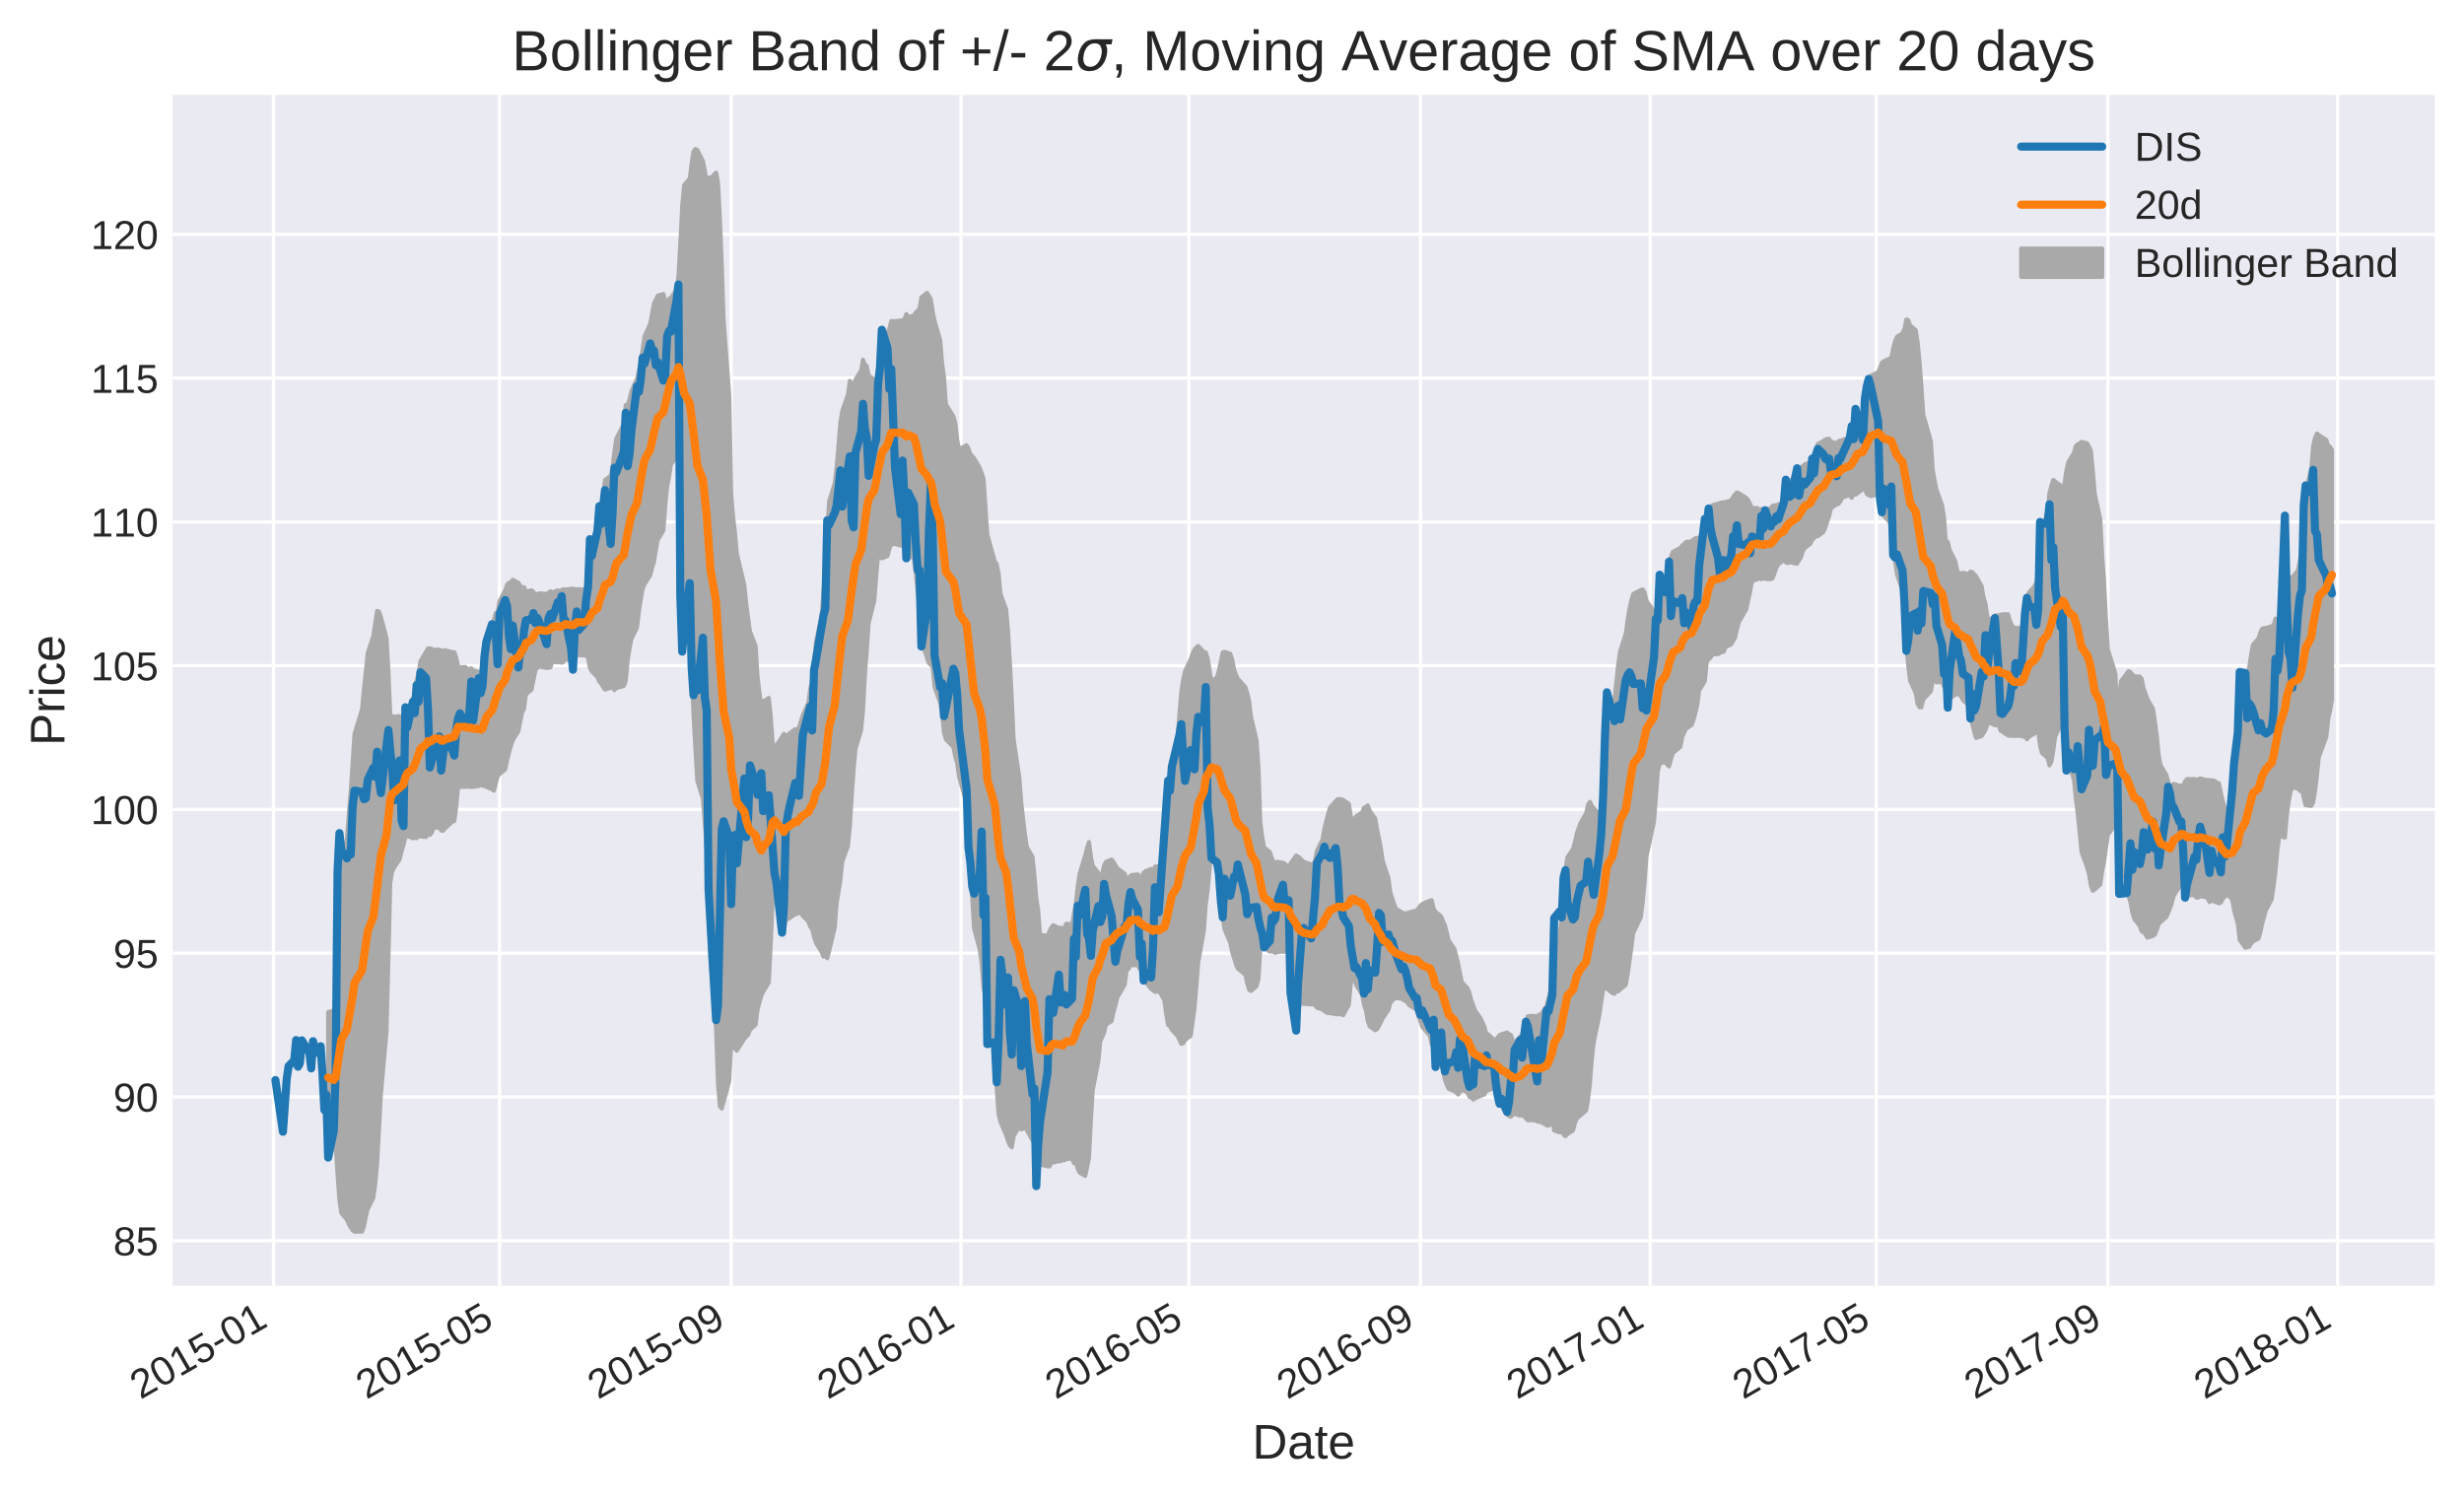 <svg xmlns="http://www.w3.org/2000/svg" xmlns:xlink="http://www.w3.org/1999/xlink" width="810.359" height="492.649" version="1.1" viewBox="0 0 607.769 369.487"><defs><style type="text/css">*{stroke-linecap:butt;stroke-linejoin:round}</style></defs><g id="figure_1"><g id="patch_1"><path d="M 0 369.487 L 607.769 369.487 L 607.769 0 L 0 0 z" style="fill:#fff"/></g><g id="axes_1"><g id="patch_2"><path d="M 42.569 317.18 L 600.569 317.18 L 600.569 23.42 L 42.569 23.42 z" style="fill:#eaeaf2"/></g><g id="matplotlib.axis_1"><g id="xtick_1"><g id="line2d_1"><path d="M 67.468 317.18 L 67.468 23.42" clip-path="url(#p82feb34ceb)" style="fill:none;stroke:#fff;stroke-linecap:round;stroke-width:.8"/></g><g id="text_1"><defs><path id="LiberationSans-50" d="M 5.031 0 L 5.031 6.203 Q 7.516 11.922 11.109 16.281 Q 14.703 20.656 18.656 24.188 Q 22.609 27.734 26.484 30.766 Q 30.375 33.797 33.5 36.812 Q 36.625 39.844 38.547 43.156 Q 40.484 46.484 40.484 50.688 Q 40.484 53.609 39.594 55.828 Q 38.719 58.062 37.062 59.562 Q 35.406 61.078 33.078 61.828 Q 30.766 62.594 27.938 62.594 Q 25.297 62.594 22.969 61.859 Q 20.656 61.141 18.844 59.672 Q 17.047 58.203 15.891 56.031 Q 14.75 53.859 14.406 50.984 L 5.422 51.812 Q 5.859 55.516 7.469 58.781 Q 9.078 62.062 11.906 64.531 Q 14.75 67 18.719 68.406 Q 22.703 69.828 27.938 69.828 Q 33.062 69.828 37.062 68.609 Q 41.062 67.391 43.812 64.984 Q 46.578 62.594 48.047 59.078 Q 49.516 55.562 49.516 50.984 Q 49.516 47.516 48.266 44.391 Q 47.016 41.266 44.938 38.422 Q 42.875 35.594 40.141 32.953 Q 37.406 30.328 34.422 27.812 Q 31.453 25.297 28.422 22.828 Q 25.391 20.359 22.719 17.859 Q 20.062 15.375 17.969 12.812 Q 15.875 10.25 14.703 7.469 L 50.594 7.469 L 50.594 0 z"/><path id="LiberationSans-48" d="M 51.703 34.422 Q 51.703 24.516 49.828 17.75 Q 47.953 10.984 44.703 6.812 Q 41.453 2.641 37.062 0.828 Q 32.672 -0.984 27.688 -0.984 Q 22.656 -0.984 18.312 0.828 Q 13.969 2.641 10.766 6.781 Q 7.562 10.938 5.734 17.703 Q 3.906 24.469 3.906 34.422 Q 3.906 44.828 5.734 51.641 Q 7.562 58.453 10.781 62.5 Q 14.016 66.547 18.406 68.188 Q 22.797 69.828 27.984 69.828 Q 32.906 69.828 37.219 68.188 Q 41.547 66.547 44.766 62.5 Q 48 58.453 49.844 51.641 Q 51.703 44.828 51.703 34.422 z M 42.781 34.422 Q 42.781 42.625 41.797 48.062 Q 40.828 53.516 38.922 56.766 Q 37.016 60.016 34.25 61.359 Q 31.5 62.703 27.984 62.703 Q 24.266 62.703 21.438 61.328 Q 18.609 59.969 16.672 56.719 Q 14.75 53.469 13.766 48.016 Q 12.797 42.578 12.797 34.422 Q 12.797 26.516 13.797 21.094 Q 14.797 15.672 16.719 12.375 Q 18.656 9.078 21.438 7.641 Q 24.219 6.203 27.781 6.203 Q 31.25 6.203 34.031 7.641 Q 36.812 9.078 38.734 12.375 Q 40.672 15.672 41.719 21.094 Q 42.781 26.516 42.781 34.422 z"/><path id="LiberationSans-49" d="M 7.625 0 L 7.625 7.469 L 25.141 7.469 L 25.141 60.406 L 9.625 49.312 L 9.625 57.625 L 25.875 68.797 L 33.984 68.797 L 33.984 7.469 L 50.734 7.469 L 50.734 0 z"/><path id="LiberationSans-53" d="M 51.422 22.406 Q 51.422 17.234 49.859 12.938 Q 48.297 8.641 45.219 5.531 Q 42.141 2.438 37.578 0.719 Q 33.016 -0.984 27 -0.984 Q 21.578 -0.984 17.547 0.281 Q 13.531 1.562 10.734 3.781 Q 7.953 6 6.312 8.984 Q 4.688 11.969 4 15.375 L 12.891 16.406 Q 13.422 14.453 14.391 12.625 Q 15.375 10.797 17.062 9.344 Q 18.75 7.906 21.219 7.047 Q 23.688 6.203 27.203 6.203 Q 30.609 6.203 33.391 7.25 Q 36.188 8.297 38.156 10.344 Q 40.141 12.406 41.203 15.375 Q 42.281 18.359 42.281 22.219 Q 42.281 25.391 41.25 28.047 Q 40.234 30.719 38.328 32.641 Q 36.422 34.578 33.656 35.641 Q 30.906 36.719 27.391 36.719 Q 25.203 36.719 23.344 36.328 Q 21.484 35.938 19.891 35.25 Q 18.312 34.578 17.016 33.672 Q 15.719 32.766 14.594 31.781 L 6 31.781 L 8.297 68.797 L 47.406 68.797 L 47.406 61.328 L 16.312 61.328 L 14.984 39.5 Q 17.328 41.312 20.844 42.594 Q 24.359 43.891 29.203 43.891 Q 34.328 43.891 38.422 42.328 Q 42.531 40.766 45.406 37.906 Q 48.297 35.062 49.859 31.109 Q 51.422 27.156 51.422 22.406 z"/><path id="LiberationSans-45" d="M 4.438 22.656 L 4.438 30.469 L 28.859 30.469 L 28.859 22.656 z"/></defs><g style="fill:#262626" transform="translate(34.652 345.304)rotate(-30)scale(0.1 -0.1)"><use xlink:href="#LiberationSans-50"/><use x="55.615" xlink:href="#LiberationSans-48"/><use x="111.23" xlink:href="#LiberationSans-49"/><use x="166.846" xlink:href="#LiberationSans-53"/><use x="222.461" xlink:href="#LiberationSans-45"/><use x="255.762" xlink:href="#LiberationSans-48"/><use x="311.377" xlink:href="#LiberationSans-49"/></g></g></g><g id="xtick_2"><g id="line2d_3"><path d="M 123.212 317.18 L 123.212 23.42" clip-path="url(#p82feb34ceb)" style="fill:none;stroke:#fff;stroke-linecap:round;stroke-width:.8"/></g><g id="text_2"><g style="fill:#262626" transform="translate(90.396 345.304)rotate(-30)scale(0.1 -0.1)"><use xlink:href="#LiberationSans-50"/><use x="55.615" xlink:href="#LiberationSans-48"/><use x="111.23" xlink:href="#LiberationSans-49"/><use x="166.846" xlink:href="#LiberationSans-53"/><use x="222.461" xlink:href="#LiberationSans-45"/><use x="255.762" xlink:href="#LiberationSans-48"/><use x="311.377" xlink:href="#LiberationSans-53"/></g></g></g><g id="xtick_3"><g id="line2d_5"><path d="M 180.35 317.18 L 180.35 23.42" clip-path="url(#p82feb34ceb)" style="fill:none;stroke:#fff;stroke-linecap:round;stroke-width:.8"/></g><g id="text_3"><defs><path id="LiberationSans-57" d="M 50.875 35.797 Q 50.875 26.609 49.141 19.703 Q 47.406 12.797 44.188 8.203 Q 40.969 3.609 36.344 1.312 Q 31.734 -0.984 25.984 -0.984 Q 22.016 -0.984 18.844 -0.172 Q 15.672 0.641 13.172 2.344 Q 10.688 4.047 8.922 6.781 Q 7.172 9.516 6.109 13.375 L 14.5 14.703 Q 15.875 10.25 18.781 8.172 Q 21.688 6.109 26.125 6.109 Q 29.688 6.109 32.641 7.781 Q 35.594 9.469 37.672 12.844 Q 39.75 16.219 40.922 21.297 Q 42.094 26.375 42.188 33.203 Q 41.156 30.906 39.375 29.094 Q 37.594 27.297 35.328 26.047 Q 33.062 24.812 30.422 24.141 Q 27.781 23.484 25.094 23.484 Q 20.406 23.484 16.625 25.172 Q 12.844 26.859 10.203 29.875 Q 7.562 32.906 6.125 37.172 Q 4.688 41.453 4.688 46.688 Q 4.688 52 6.219 56.297 Q 7.766 60.594 10.688 63.594 Q 13.625 66.609 17.891 68.219 Q 22.172 69.828 27.594 69.828 Q 39.062 69.828 44.969 61.328 Q 50.875 52.828 50.875 35.797 z M 41.312 44.281 Q 41.312 48.094 40.406 51.453 Q 39.5 54.828 37.719 57.312 Q 35.938 59.812 33.328 61.25 Q 30.719 62.703 27.297 62.703 Q 24.125 62.703 21.578 61.578 Q 19.047 60.453 17.281 58.375 Q 15.531 56.297 14.578 53.312 Q 13.625 50.344 13.625 46.688 Q 13.625 43.219 14.469 40.234 Q 15.328 37.25 17.031 35.078 Q 18.75 32.906 21.281 31.656 Q 23.828 30.422 27.203 30.422 Q 29.641 30.422 32.156 31.25 Q 34.672 32.078 36.688 33.781 Q 38.719 35.5 40.016 38.109 Q 41.312 40.719 41.312 44.281 z"/></defs><g style="fill:#262626" transform="translate(147.534 345.304)rotate(-30)scale(0.1 -0.1)"><use xlink:href="#LiberationSans-50"/><use x="55.615" xlink:href="#LiberationSans-48"/><use x="111.23" xlink:href="#LiberationSans-49"/><use x="166.846" xlink:href="#LiberationSans-53"/><use x="222.461" xlink:href="#LiberationSans-45"/><use x="255.762" xlink:href="#LiberationSans-48"/><use x="311.377" xlink:href="#LiberationSans-57"/></g></g></g><g id="xtick_4"><g id="line2d_7"><path d="M 237.024 317.18 L 237.024 23.42" clip-path="url(#p82feb34ceb)" style="fill:none;stroke:#fff;stroke-linecap:round;stroke-width:.8"/></g><g id="text_4"><defs><path id="LiberationSans-54" d="M 51.219 22.516 Q 51.219 17.328 49.781 13 Q 48.344 8.688 45.531 5.578 Q 42.719 2.484 38.562 0.75 Q 34.422 -0.984 29 -0.984 Q 23 -0.984 18.5 1.312 Q 14.016 3.609 11.031 7.922 Q 8.062 12.25 6.562 18.531 Q 5.078 24.812 5.078 32.812 Q 5.078 42 6.766 48.922 Q 8.453 55.859 11.625 60.5 Q 14.797 65.141 19.359 67.484 Q 23.922 69.828 29.688 69.828 Q 33.203 69.828 36.281 69.094 Q 39.359 68.359 41.875 66.719 Q 44.391 65.094 46.281 62.406 Q 48.188 59.719 49.312 55.812 L 40.922 54.297 Q 39.547 58.734 36.547 60.719 Q 33.547 62.703 29.594 62.703 Q 25.984 62.703 23.047 60.984 Q 20.125 59.281 18.062 55.875 Q 16.016 52.484 14.906 47.359 Q 13.812 42.234 13.812 35.406 Q 16.219 39.844 20.562 42.156 Q 24.906 44.484 30.516 44.484 Q 35.203 44.484 39.016 42.969 Q 42.828 41.453 45.531 38.594 Q 48.25 35.75 49.734 31.672 Q 51.219 27.594 51.219 22.516 z M 42.281 22.125 Q 42.281 25.688 41.406 28.562 Q 40.531 31.453 38.766 33.469 Q 37.016 35.5 34.422 36.594 Q 31.844 37.703 28.422 37.703 Q 26.031 37.703 23.578 36.984 Q 21.141 36.281 19.156 34.688 Q 17.188 33.109 15.938 30.516 Q 14.703 27.938 14.703 24.219 Q 14.703 20.406 15.672 17.109 Q 16.656 13.812 18.484 11.375 Q 20.312 8.938 22.891 7.516 Q 25.484 6.109 28.719 6.109 Q 31.891 6.109 34.406 7.203 Q 36.922 8.297 38.672 10.375 Q 40.438 12.453 41.359 15.422 Q 42.281 18.406 42.281 22.125 z"/></defs><g style="fill:#262626" transform="translate(204.207 345.304)rotate(-30)scale(0.1 -0.1)"><use xlink:href="#LiberationSans-50"/><use x="55.615" xlink:href="#LiberationSans-48"/><use x="111.23" xlink:href="#LiberationSans-49"/><use x="166.846" xlink:href="#LiberationSans-54"/><use x="222.461" xlink:href="#LiberationSans-45"/><use x="255.762" xlink:href="#LiberationSans-48"/><use x="311.377" xlink:href="#LiberationSans-49"/></g></g></g><g id="xtick_5"><g id="line2d_9"><path d="M 293.232 317.18 L 293.232 23.42" clip-path="url(#p82feb34ceb)" style="fill:none;stroke:#fff;stroke-linecap:round;stroke-width:.8"/></g><g id="text_5"><g style="fill:#262626" transform="translate(260.416 345.304)rotate(-30)scale(0.1 -0.1)"><use xlink:href="#LiberationSans-50"/><use x="55.615" xlink:href="#LiberationSans-48"/><use x="111.23" xlink:href="#LiberationSans-49"/><use x="166.846" xlink:href="#LiberationSans-54"/><use x="222.461" xlink:href="#LiberationSans-45"/><use x="255.762" xlink:href="#LiberationSans-48"/><use x="311.377" xlink:href="#LiberationSans-53"/></g></g></g><g id="xtick_6"><g id="line2d_11"><path d="M 350.37 317.18 L 350.37 23.42" clip-path="url(#p82feb34ceb)" style="fill:none;stroke:#fff;stroke-linecap:round;stroke-width:.8"/></g><g id="text_6"><g style="fill:#262626" transform="translate(317.554 345.304)rotate(-30)scale(0.1 -0.1)"><use xlink:href="#LiberationSans-50"/><use x="55.615" xlink:href="#LiberationSans-48"/><use x="111.23" xlink:href="#LiberationSans-49"/><use x="166.846" xlink:href="#LiberationSans-54"/><use x="222.461" xlink:href="#LiberationSans-45"/><use x="255.762" xlink:href="#LiberationSans-48"/><use x="311.377" xlink:href="#LiberationSans-57"/></g></g></g><g id="xtick_7"><g id="line2d_13"><path d="M 407.044 317.18 L 407.044 23.42" clip-path="url(#p82feb34ceb)" style="fill:none;stroke:#fff;stroke-linecap:round;stroke-width:.8"/></g><g id="text_7"><defs><path id="LiberationSans-55" d="M 50.594 61.672 Q 45.406 53.766 41.062 46.453 Q 36.719 39.156 33.594 31.75 Q 30.469 24.359 28.734 16.578 Q 27 8.797 27 0 L 17.828 0 Q 17.828 8.25 19.781 16.188 Q 21.734 24.125 25.047 31.766 Q 28.375 39.406 32.766 46.781 Q 37.156 54.156 42.094 61.328 L 5.125 61.328 L 5.125 68.797 L 50.594 68.797 z"/></defs><g style="fill:#262626" transform="translate(374.227 345.304)rotate(-30)scale(0.1 -0.1)"><use xlink:href="#LiberationSans-50"/><use x="55.615" xlink:href="#LiberationSans-48"/><use x="111.23" xlink:href="#LiberationSans-49"/><use x="166.846" xlink:href="#LiberationSans-55"/><use x="222.461" xlink:href="#LiberationSans-45"/><use x="255.762" xlink:href="#LiberationSans-48"/><use x="311.377" xlink:href="#LiberationSans-49"/></g></g></g><g id="xtick_8"><g id="line2d_15"><path d="M 462.788 317.18 L 462.788 23.42" clip-path="url(#p82feb34ceb)" style="fill:none;stroke:#fff;stroke-linecap:round;stroke-width:.8"/></g><g id="text_8"><g style="fill:#262626" transform="translate(429.971 345.304)rotate(-30)scale(0.1 -0.1)"><use xlink:href="#LiberationSans-50"/><use x="55.615" xlink:href="#LiberationSans-48"/><use x="111.23" xlink:href="#LiberationSans-49"/><use x="166.846" xlink:href="#LiberationSans-55"/><use x="222.461" xlink:href="#LiberationSans-45"/><use x="255.762" xlink:href="#LiberationSans-48"/><use x="311.377" xlink:href="#LiberationSans-53"/></g></g></g><g id="xtick_9"><g id="line2d_17"><path d="M 519.926 317.18 L 519.926 23.42" clip-path="url(#p82feb34ceb)" style="fill:none;stroke:#fff;stroke-linecap:round;stroke-width:.8"/></g><g id="text_9"><g style="fill:#262626" transform="translate(487.109 345.304)rotate(-30)scale(0.1 -0.1)"><use xlink:href="#LiberationSans-50"/><use x="55.615" xlink:href="#LiberationSans-48"/><use x="111.23" xlink:href="#LiberationSans-49"/><use x="166.846" xlink:href="#LiberationSans-55"/><use x="222.461" xlink:href="#LiberationSans-45"/><use x="255.762" xlink:href="#LiberationSans-48"/><use x="311.377" xlink:href="#LiberationSans-57"/></g></g></g><g id="xtick_10"><g id="line2d_19"><path d="M 576.599 317.18 L 576.599 23.42" clip-path="url(#p82feb34ceb)" style="fill:none;stroke:#fff;stroke-linecap:round;stroke-width:.8"/></g><g id="text_10"><defs><path id="LiberationSans-56" d="M 51.266 19.188 Q 51.266 14.797 49.875 11.109 Q 48.484 7.422 45.625 4.734 Q 42.781 2.047 38.328 0.531 Q 33.891 -0.984 27.828 -0.984 Q 21.781 -0.984 17.359 0.531 Q 12.938 2.047 10.031 4.703 Q 7.125 7.375 5.734 11.062 Q 4.344 14.75 4.344 19.094 Q 4.344 22.859 5.484 25.781 Q 6.641 28.719 8.562 30.828 Q 10.5 32.953 12.969 34.25 Q 15.438 35.547 18.062 35.984 L 18.062 36.188 Q 15.188 36.859 12.906 38.375 Q 10.641 39.891 9.094 42.016 Q 7.562 44.141 6.75 46.719 Q 5.953 49.312 5.953 52.203 Q 5.953 55.812 7.344 59 Q 8.734 62.203 11.469 64.625 Q 14.203 67.047 18.25 68.438 Q 22.312 69.828 27.641 69.828 Q 33.25 69.828 37.375 68.406 Q 41.5 67 44.203 64.578 Q 46.922 62.156 48.234 58.938 Q 49.562 55.719 49.562 52.094 Q 49.562 49.266 48.75 46.672 Q 47.953 44.094 46.406 41.969 Q 44.875 39.844 42.594 38.344 Q 40.328 36.859 37.359 36.281 L 37.359 36.078 Q 40.328 35.594 42.859 34.297 Q 45.406 33.016 47.266 30.891 Q 49.125 28.766 50.188 25.828 Q 51.266 22.906 51.266 19.188 z M 40.438 51.609 Q 40.438 54.203 39.766 56.344 Q 39.109 58.5 37.594 60.031 Q 36.078 61.578 33.641 62.422 Q 31.203 63.281 27.641 63.281 Q 24.172 63.281 21.781 62.422 Q 19.391 61.578 17.844 60.031 Q 16.312 58.5 15.625 56.344 Q 14.938 54.203 14.938 51.609 Q 14.938 49.562 15.469 47.406 Q 16.016 45.266 17.422 43.5 Q 18.844 41.75 21.328 40.625 Q 23.828 39.5 27.734 39.5 Q 31.891 39.5 34.406 40.625 Q 36.922 41.75 38.25 43.5 Q 39.594 45.266 40.016 47.406 Q 40.438 49.562 40.438 51.609 z M 42.141 20.016 Q 42.141 22.516 41.453 24.828 Q 40.766 27.156 39.109 28.938 Q 37.453 30.719 34.641 31.812 Q 31.844 32.906 27.641 32.906 Q 23.781 32.906 21.062 31.812 Q 18.359 30.719 16.672 28.906 Q 14.984 27.094 14.203 24.719 Q 13.422 22.359 13.422 19.828 Q 13.422 16.656 14.203 14.031 Q 14.984 11.422 16.688 9.547 Q 18.406 7.672 21.188 6.641 Q 23.969 5.609 27.938 5.609 Q 31.938 5.609 34.672 6.641 Q 37.406 7.672 39.062 9.547 Q 40.719 11.422 41.422 14.078 Q 42.141 16.75 42.141 20.016 z"/></defs><g style="fill:#262626" transform="translate(543.782 345.304)rotate(-30)scale(0.1 -0.1)"><use xlink:href="#LiberationSans-50"/><use x="55.615" xlink:href="#LiberationSans-48"/><use x="111.23" xlink:href="#LiberationSans-49"/><use x="166.846" xlink:href="#LiberationSans-56"/><use x="222.461" xlink:href="#LiberationSans-45"/><use x="255.762" xlink:href="#LiberationSans-48"/><use x="311.377" xlink:href="#LiberationSans-49"/></g></g></g><g id="text_11"><defs><path id="LiberationSans-68" d="M 67.438 35.109 Q 67.438 26.516 64.844 19.938 Q 62.25 13.375 57.75 8.953 Q 53.266 4.547 47.141 2.266 Q 41.016 0 33.938 0 L 8.203 0 L 8.203 68.797 L 30.953 68.797 Q 38.922 68.797 45.625 66.812 Q 52.344 64.844 57.172 60.719 Q 62.016 56.594 64.719 50.234 Q 67.438 43.891 67.438 35.109 z M 58.062 35.109 Q 58.062 42.094 56.047 47.047 Q 54.047 52 50.438 55.172 Q 46.828 58.344 41.797 59.828 Q 36.766 61.328 30.766 61.328 L 17.531 61.328 L 17.531 7.469 L 32.859 7.469 Q 38.281 7.469 42.891 9.219 Q 47.516 10.984 50.875 14.453 Q 54.25 17.922 56.156 23.094 Q 58.062 28.266 58.062 35.109 z"/><path id="LiberationSans-97" d="M 20.219 -0.984 Q 12.25 -0.984 8.25 3.219 Q 4.25 7.422 4.25 14.75 Q 4.25 19.969 6.219 23.312 Q 8.203 26.656 11.391 28.562 Q 14.594 30.469 18.688 31.203 Q 22.797 31.938 27.047 32.031 L 38.922 32.234 L 38.922 35.109 Q 38.922 38.375 38.234 40.672 Q 37.547 42.969 36.125 44.375 Q 34.719 45.797 32.594 46.453 Q 30.469 47.125 27.594 47.125 Q 25.047 47.125 23 46.75 Q 20.953 46.391 19.438 45.438 Q 17.922 44.484 16.984 42.844 Q 16.062 41.219 15.766 38.719 L 6.594 39.547 Q 7.078 42.672 8.438 45.281 Q 9.812 47.906 12.328 49.797 Q 14.844 51.703 18.625 52.75 Q 22.406 53.812 27.781 53.812 Q 37.75 53.812 42.766 49.234 Q 47.797 44.672 47.797 36.031 L 47.797 13.281 Q 47.797 9.375 48.828 7.391 Q 49.859 5.422 52.734 5.422 Q 53.469 5.422 54.203 5.516 Q 54.938 5.609 55.609 5.766 L 55.609 0.297 Q 53.953 -0.094 52.312 -0.281 Q 50.688 -0.484 48.828 -0.484 Q 46.344 -0.484 44.562 0.172 Q 42.781 0.828 41.656 2.172 Q 40.531 3.516 39.938 5.484 Q 39.359 7.469 39.203 10.109 L 38.922 10.109 Q 37.5 7.562 35.812 5.516 Q 34.125 3.469 31.875 2.031 Q 29.641 0.594 26.781 -0.188 Q 23.922 -0.984 20.219 -0.984 z M 22.219 5.609 Q 26.422 5.609 29.562 7.141 Q 32.719 8.688 34.781 11.078 Q 36.859 13.484 37.891 16.312 Q 38.922 19.141 38.922 21.734 L 38.922 26.078 L 29.297 25.875 Q 26.078 25.828 23.172 25.406 Q 20.266 25 18.062 23.781 Q 15.875 22.562 14.578 20.359 Q 13.281 18.172 13.281 14.594 Q 13.281 10.297 15.594 7.953 Q 17.922 5.609 22.219 5.609 z"/><path id="LiberationSans-116" d="M 27.047 0.391 Q 25.047 -0.141 22.969 -0.453 Q 20.906 -0.781 18.172 -0.781 Q 7.625 -0.781 7.625 11.188 L 7.625 46.438 L 1.516 46.438 L 1.516 52.828 L 7.953 52.828 L 10.547 64.656 L 16.406 64.656 L 16.406 52.828 L 26.172 52.828 L 26.172 46.438 L 16.406 46.438 L 16.406 13.094 Q 16.406 9.281 17.641 7.734 Q 18.891 6.203 21.969 6.203 Q 23.25 6.203 24.438 6.391 Q 25.641 6.594 27.047 6.891 z"/><path id="LiberationSans-101" d="M 13.484 24.562 Q 13.484 20.406 14.328 16.906 Q 15.188 13.422 16.969 10.906 Q 18.75 8.406 21.531 7 Q 24.312 5.609 28.219 5.609 Q 33.938 5.609 37.375 7.906 Q 40.828 10.203 42.047 13.719 L 49.75 11.531 Q 48.922 9.328 47.438 7.109 Q 45.953 4.891 43.453 3.094 Q 40.969 1.312 37.234 0.156 Q 33.5 -0.984 28.219 -0.984 Q 16.5 -0.984 10.375 6 Q 4.25 12.984 4.25 26.766 Q 4.25 34.188 6.094 39.328 Q 7.953 44.484 11.172 47.703 Q 14.406 50.922 18.703 52.359 Q 23 53.812 27.875 53.812 Q 34.516 53.812 38.984 51.656 Q 43.453 49.516 46.156 45.719 Q 48.875 41.938 50.016 36.812 Q 51.172 31.688 51.172 25.734 L 51.172 24.562 z M 42.094 31.297 Q 41.359 39.656 37.844 43.484 Q 34.328 47.312 27.734 47.312 Q 25.531 47.312 23.109 46.609 Q 20.703 45.906 18.656 44.094 Q 16.609 42.281 15.188 39.172 Q 13.766 36.078 13.578 31.297 z"/></defs><g style="fill:#262626" transform="translate(308.896 359.797)scale(0.12 -0.12)"><use xlink:href="#LiberationSans-68"/><use x="72.217" xlink:href="#LiberationSans-97"/><use x="127.832" xlink:href="#LiberationSans-116"/><use x="155.615" xlink:href="#LiberationSans-101"/></g></g></g><g id="matplotlib.axis_2"><g id="ytick_1"><g id="line2d_21"><path d="M 42.569 306.047 L 600.569 306.047" clip-path="url(#p82feb34ceb)" style="fill:none;stroke:#fff;stroke-linecap:round;stroke-width:.8"/></g><g id="text_12"><g style="fill:#262626" transform="translate(27.947 309.67)scale(0.1 -0.1)"><use xlink:href="#LiberationSans-56"/><use x="55.615" xlink:href="#LiberationSans-53"/></g></g></g><g id="ytick_2"><g id="line2d_23"><path d="M 42.569 270.586 L 600.569 270.586" clip-path="url(#p82feb34ceb)" style="fill:none;stroke:#fff;stroke-linecap:round;stroke-width:.8"/></g><g id="text_13"><g style="fill:#262626" transform="translate(27.947 274.21)scale(0.1 -0.1)"><use xlink:href="#LiberationSans-57"/><use x="55.615" xlink:href="#LiberationSans-48"/></g></g></g><g id="ytick_3"><g id="line2d_25"><path d="M 42.569 235.125 L 600.569 235.125" clip-path="url(#p82feb34ceb)" style="fill:none;stroke:#fff;stroke-linecap:round;stroke-width:.8"/></g><g id="text_14"><g style="fill:#262626" transform="translate(27.947 238.749)scale(0.1 -0.1)"><use xlink:href="#LiberationSans-57"/><use x="55.615" xlink:href="#LiberationSans-53"/></g></g></g><g id="ytick_4"><g id="line2d_27"><path d="M 42.569 199.665 L 600.569 199.665" clip-path="url(#p82feb34ceb)" style="fill:none;stroke:#fff;stroke-linecap:round;stroke-width:.8"/></g><g id="text_15"><g style="fill:#262626" transform="translate(22.386 203.288)scale(0.1 -0.1)"><use xlink:href="#LiberationSans-49"/><use x="55.615" xlink:href="#LiberationSans-48"/><use x="111.23" xlink:href="#LiberationSans-48"/></g></g></g><g id="ytick_5"><g id="line2d_29"><path d="M 42.569 164.204 L 600.569 164.204" clip-path="url(#p82feb34ceb)" style="fill:none;stroke:#fff;stroke-linecap:round;stroke-width:.8"/></g><g id="text_16"><g style="fill:#262626" transform="translate(22.386 167.827)scale(0.1 -0.1)"><use xlink:href="#LiberationSans-49"/><use x="55.615" xlink:href="#LiberationSans-48"/><use x="111.23" xlink:href="#LiberationSans-53"/></g></g></g><g id="ytick_6"><g id="line2d_31"><path d="M 42.569 128.743 L 600.569 128.743" clip-path="url(#p82feb34ceb)" style="fill:none;stroke:#fff;stroke-linecap:round;stroke-width:.8"/></g><g id="text_17"><g style="fill:#262626" transform="translate(22.386 132.367)scale(0.1 -0.1)"><use xlink:href="#LiberationSans-49"/><use x="55.615" xlink:href="#LiberationSans-49"/><use x="111.23" xlink:href="#LiberationSans-48"/></g></g></g><g id="ytick_7"><g id="line2d_33"><path d="M 42.569 93.283 L 600.569 93.283" clip-path="url(#p82feb34ceb)" style="fill:none;stroke:#fff;stroke-linecap:round;stroke-width:.8"/></g><g id="text_18"><g style="fill:#262626" transform="translate(22.386 96.906)scale(0.1 -0.1)"><use xlink:href="#LiberationSans-49"/><use x="55.615" xlink:href="#LiberationSans-49"/><use x="111.23" xlink:href="#LiberationSans-53"/></g></g></g><g id="ytick_8"><g id="line2d_35"><path d="M 42.569 57.822 L 600.569 57.822" clip-path="url(#p82feb34ceb)" style="fill:none;stroke:#fff;stroke-linecap:round;stroke-width:.8"/></g><g id="text_19"><g style="fill:#262626" transform="translate(22.386 61.445)scale(0.1 -0.1)"><use xlink:href="#LiberationSans-49"/><use x="55.615" xlink:href="#LiberationSans-50"/><use x="111.23" xlink:href="#LiberationSans-48"/></g></g></g><g id="text_20"><defs><path id="LiberationSans-80" d="M 61.422 48.094 Q 61.422 43.609 59.938 39.719 Q 58.453 35.844 55.5 32.984 Q 52.547 30.125 48.094 28.469 Q 43.656 26.812 37.75 26.812 L 17.531 26.812 L 17.531 0 L 8.203 0 L 8.203 68.797 L 37.156 68.797 Q 43.266 68.797 47.797 67.312 Q 52.344 65.828 55.375 63.109 Q 58.406 60.406 59.906 56.562 Q 61.422 52.734 61.422 48.094 z M 52.047 48 Q 52.047 54.547 48.047 57.938 Q 44.047 61.328 36.031 61.328 L 17.531 61.328 L 17.531 34.188 L 36.422 34.188 Q 44.484 34.188 48.266 37.75 Q 52.047 41.312 52.047 48 z"/><path id="LiberationSans-114" d="M 6.938 0 L 6.938 40.531 Q 6.938 42.188 6.906 43.922 Q 6.891 45.656 6.828 47.266 Q 6.781 48.875 6.734 50.281 Q 6.688 51.703 6.641 52.828 L 14.938 52.828 Q 14.984 51.703 15.062 50.266 Q 15.141 48.828 15.203 47.312 Q 15.281 45.797 15.297 44.406 Q 15.328 43.016 15.328 42.047 L 15.531 42.047 Q 16.453 45.062 17.5 47.281 Q 18.562 49.516 19.969 50.953 Q 21.391 52.391 23.344 53.094 Q 25.297 53.812 28.078 53.812 Q 29.156 53.812 30.125 53.641 Q 31.109 53.469 31.641 53.328 L 31.641 45.266 Q 30.766 45.516 29.594 45.625 Q 28.422 45.75 26.953 45.75 Q 23.922 45.75 21.797 44.375 Q 19.672 43.016 18.328 40.594 Q 17 38.188 16.359 34.844 Q 15.719 31.5 15.719 27.547 L 15.719 0 z"/><path id="LiberationSans-105" d="M 6.688 64.062 L 6.688 72.469 L 15.484 72.469 L 15.484 64.062 z M 6.688 0 L 6.688 52.828 L 15.484 52.828 L 15.484 0 z"/><path id="LiberationSans-99" d="M 13.422 26.656 Q 13.422 22.125 14.078 18.312 Q 14.75 14.5 16.312 11.734 Q 17.875 8.984 20.438 7.469 Q 23 5.953 26.766 5.953 Q 31.453 5.953 34.594 8.484 Q 37.75 11.031 38.484 16.312 L 47.359 15.719 Q 46.922 12.453 45.453 9.422 Q 44 6.391 41.484 4.094 Q 38.969 1.812 35.344 0.406 Q 31.734 -0.984 27 -0.984 Q 20.797 -0.984 16.453 1.109 Q 12.109 3.219 9.391 6.906 Q 6.688 10.594 5.469 15.594 Q 4.25 20.609 4.25 26.469 Q 4.25 31.781 5.125 35.859 Q 6 39.938 7.594 42.984 Q 9.188 46.047 11.328 48.125 Q 13.484 50.203 15.984 51.438 Q 18.5 52.688 21.281 53.25 Q 24.078 53.812 26.906 53.812 Q 31.344 53.812 34.812 52.594 Q 38.281 51.375 40.797 49.25 Q 43.312 47.125 44.875 44.234 Q 46.438 41.359 47.078 38.031 L 38.031 37.359 Q 37.359 41.75 34.562 44.328 Q 31.781 46.922 26.656 46.922 Q 22.906 46.922 20.391 45.672 Q 17.875 44.438 16.312 41.922 Q 14.75 39.406 14.078 35.594 Q 13.422 31.781 13.422 26.656 z"/></defs><g style="fill:#262626" transform="translate(15.896 183.97)rotate(-90)scale(0.12 -0.12)"><use xlink:href="#LiberationSans-80"/><use x="66.699" xlink:href="#LiberationSans-114"/><use x="100" xlink:href="#LiberationSans-105"/><use x="122.217" xlink:href="#LiberationSans-99"/><use x="172.217" xlink:href="#LiberationSans-101"/></g></g></g><g id="PolyCollection_1"><defs><path id="m15ac9703aa" d="M 80.94 -87.574 L 80.94 -119.823 L 82.333 -120.235 L 82.798 -120.265 L 83.262 -134.12 L 83.727 -147.109 L 84.191 -155.855 L 85.585 -162.686 L 86.05 -168.892 L 86.514 -174.223 L 86.979 -181.375 L 87.443 -188.419 L 89.301 -194.541 L 89.766 -199.562 L 90.23 -203.805 L 90.695 -208.363 L 92.089 -212.603 L 92.553 -215.865 L 93.018 -218.793 L 93.482 -218.653 L 93.947 -217.302 L 95.34 -212.052 L 95.805 -204.164 L 96.269 -193.032 L 96.734 -192.819 L 97.198 -192.697 L 98.592 -192.83 L 99.057 -191.786 L 99.521 -190.908 L 99.986 -192.713 L 100.45 -194.22 L 101.844 -197.046 L 102.308 -198.834 L 102.773 -201.783 L 103.237 -203.389 L 103.702 -206.403 L 105.096 -208.73 L 105.56 -209.559 L 106.025 -209.526 L 106.489 -209.451 L 106.954 -209.176 L 108.347 -209.251 L 108.812 -209.004 L 109.276 -208.987 L 109.741 -209.113 L 111.599 -208.622 L 112.064 -208.618 L 112.528 -207.319 L 112.993 -205.093 L 113.457 -204.93 L 114.851 -204.955 L 115.315 -204.438 L 115.78 -204.453 L 116.244 -204.638 L 116.709 -204.122 L 118.103 -203.768 L 118.567 -202.974 L 119.032 -203.936 L 119.496 -206.629 L 119.961 -209.845 L 121.354 -213.678 L 121.819 -216.597 L 122.283 -218.245 L 122.748 -218.598 L 123.212 -221.208 L 124.606 -223.836 L 125.071 -225.282 L 125.535 -225.714 L 126 -225.811 L 126.464 -226.489 L 127.858 -225.727 L 128.322 -225.031 L 128.787 -224.328 L 129.251 -224.664 L 129.716 -223.586 L 131.11 -223.871 L 131.574 -223.527 L 132.039 -222.714 L 132.503 -222.911 L 132.968 -223.13 L 134.826 -222.989 L 135.29 -223.248 L 135.755 -223.657 L 136.219 -223.365 L 137.613 -223.851 L 138.078 -223.496 L 138.542 -223.989 L 139.007 -224.131 L 139.471 -224.065 L 140.865 -224.197 L 141.329 -224.307 L 141.794 -224.126 L 142.258 -224.13 L 142.723 -224.129 L 144.117 -224.086 L 144.581 -224.728 L 145.046 -225.812 L 145.51 -230.423 L 145.975 -232.786 L 147.368 -236.46 L 147.833 -241.007 L 148.297 -243.802 L 148.762 -247.276 L 149.226 -251.104 L 150.62 -252.117 L 151.085 -254.132 L 151.549 -258.159 L 152.014 -261.293 L 153.872 -264.946 L 154.336 -269.532 L 154.801 -269.67 L 155.265 -270.884 L 155.73 -272.99 L 157.124 -276.103 L 157.588 -277.934 L 158.053 -280.337 L 158.517 -283.393 L 158.982 -286.547 L 160.375 -289.63 L 160.84 -292.162 L 161.304 -294.614 L 161.769 -295.553 L 162.233 -296.578 L 163.627 -296.969 L 164.092 -294.96 L 164.556 -294.718 L 165.021 -295.794 L 165.485 -296.057 L 166.879 -298.033 L 167.343 -301.27 L 167.808 -309.507 L 168.272 -318.678 L 168.737 -323.802 L 170.131 -325.456 L 170.595 -329.192 L 171.06 -332.185 L 171.524 -332.714 L 171.989 -332.542 L 173.382 -329.778 L 173.847 -327.472 L 174.311 -324.402 L 174.776 -325.698 L 175.24 -325.497 L 176.634 -326.915 L 177.099 -324.558 L 177.563 -315.899 L 178.028 -304.128 L 178.492 -290.424 L 179.886 -271.96 L 180.35 -247.74 L 180.815 -242.065 L 181.279 -238.258 L 181.744 -232.98 L 183.602 -225.193 L 184.067 -220.544 L 184.531 -217.028 L 184.996 -213.692 L 186.389 -210.149 L 186.854 -202.572 L 187.318 -198.666 L 187.783 -195.56 L 188.247 -196.474 L 189.641 -197.325 L 190.106 -192.9 L 190.57 -186.403 L 191.035 -184.996 L 191.499 -185.595 L 192.893 -187.726 L 193.357 -188.462 L 193.822 -187.889 L 194.286 -188.168 L 194.751 -188.605 L 196.144 -189.621 L 196.609 -189.387 L 197.074 -190.002 L 197.538 -191.586 L 198.003 -193.014 L 199.396 -196.176 L 199.861 -199.645 L 200.325 -201.341 L 200.79 -205.941 L 201.254 -211.102 L 202.648 -217.483 L 203.113 -223.705 L 203.577 -229.283 L 204.042 -238.699 L 204.506 -245.799 L 205.9 -250.308 L 206.364 -254.222 L 206.829 -259.793 L 207.293 -265.373 L 207.758 -268.177 L 209.151 -272.152 L 209.616 -275.559 L 210.081 -274.902 L 210.545 -274.122 L 211.01 -275.855 L 212.403 -278.118 L 212.868 -280.758 L 213.332 -279.555 L 213.797 -279.221 L 214.261 -276.88 L 215.655 -275.825 L 216.12 -274.287 L 216.584 -274.434 L 217.049 -278.309 L 217.513 -283.821 L 218.907 -287.304 L 219.371 -288.433 L 219.836 -290.286 L 220.765 -290.275 L 222.158 -290.453 L 222.623 -290.426 L 223.088 -290.765 L 223.552 -292.016 L 224.017 -291.332 L 225.41 -291.64 L 225.875 -292.398 L 226.339 -292.889 L 226.804 -293.407 L 227.268 -296.141 L 228.662 -297.268 L 229.127 -296.478 L 229.591 -295.688 L 230.056 -292.675 L 230.52 -290.368 L 231.914 -285.527 L 232.378 -279.971 L 232.843 -276.511 L 233.307 -269.788 L 235.165 -266.775 L 235.63 -265.21 L 236.095 -260.981 L 236.559 -258.677 L 238.417 -259.658 L 238.882 -258.894 L 239.346 -257.46 L 239.811 -257.014 L 240.275 -256.434 L 241.669 -254.086 L 242.133 -252.815 L 242.598 -251.382 L 243.063 -244.693 L 243.527 -237.651 L 245.385 -230.981 L 245.85 -230.38 L 246.314 -228.004 L 246.779 -223.003 L 248.172 -219.187 L 248.637 -213.892 L 249.102 -206.032 L 249.566 -197.127 L 250.031 -187.067 L 251.424 -177.755 L 251.889 -171.671 L 252.353 -167.486 L 252.818 -163.602 L 253.282 -160.567 L 254.676 -158.12 L 255.14 -153.699 L 255.605 -148.027 L 256.07 -144.958 L 256.534 -138.895 L 258.392 -138.648 L 258.857 -139.742 L 259.321 -140.709 L 259.786 -141.268 L 261.179 -140.578 L 261.644 -140.655 L 262.109 -139.772 L 262.573 -140.756 L 263.038 -141.662 L 264.431 -141.383 L 264.896 -144.243 L 265.36 -146.655 L 265.825 -150.816 L 266.289 -153.933 L 267.683 -158.551 L 268.147 -160.397 L 268.612 -161.773 L 269.077 -158.291 L 269.541 -155.954 L 270.935 -154.119 L 271.399 -152.975 L 271.864 -153.975 L 272.328 -155.991 L 272.793 -156.865 L 274.186 -157.457 L 274.651 -156.87 L 275.116 -156.085 L 275.58 -155.315 L 277.438 -153.963 L 277.903 -152.248 L 278.367 -152.831 L 278.832 -153.448 L 279.296 -153.681 L 280.69 -153.798 L 281.154 -153.115 L 281.619 -153.161 L 282.084 -154.173 L 282.548 -154.6 L 283.942 -155.13 L 284.406 -154.503 L 284.871 -155.689 L 285.335 -155.822 L 285.8 -154.71 L 287.193 -158.798 L 287.658 -165.178 L 288.123 -171.75 L 288.587 -176.351 L 289.052 -181.72 L 290.445 -187.688 L 290.91 -193.295 L 291.374 -198.736 L 291.839 -201.879 L 292.303 -203.953 L 293.697 -206.887 L 294.161 -208.235 L 294.626 -209.249 L 295.091 -209.786 L 295.555 -210.145 L 296.949 -208.642 L 297.413 -208.574 L 297.878 -207.133 L 298.342 -204.23 L 298.807 -201.373 L 300.2 -202.432 L 300.665 -204.153 L 301.13 -206.354 L 301.594 -208.581 L 302.059 -208.69 L 303.452 -208.232 L 303.917 -206.835 L 304.381 -204.449 L 304.846 -203.079 L 305.31 -202.085 L 307.168 -200.047 L 307.633 -198.53 L 308.098 -196.681 L 308.562 -192.704 L 309.956 -186.812 L 310.42 -180.139 L 310.885 -166.469 L 311.349 -162.967 L 311.814 -160.402 L 313.207 -159.36 L 313.672 -157.906 L 314.136 -156.906 L 314.601 -156.735 L 315.066 -156.907 L 316.459 -156.66 L 316.924 -156.456 L 317.388 -155.924 L 317.853 -155.016 L 318.317 -156.519 L 319.711 -158.438 L 320.175 -158.192 L 320.64 -157.856 L 321.105 -157.363 L 321.569 -156.901 L 323.427 -156.258 L 323.892 -156.327 L 324.356 -157.167 L 324.821 -159.624 L 326.214 -162.396 L 326.679 -165.134 L 327.143 -166.982 L 327.608 -168.827 L 328.073 -170.301 L 329.466 -171.854 L 329.931 -172.331 L 330.395 -172.373 L 330.86 -172.348 L 331.324 -172.151 L 332.718 -171.186 L 333.182 -168.117 L 333.647 -167.217 L 334.112 -167.529 L 334.576 -168.17 L 335.97 -169.078 L 336.434 -170.252 L 336.899 -170.46 L 337.363 -170.812 L 337.828 -169.538 L 339.221 -167.556 L 339.686 -164.791 L 340.15 -162.655 L 340.615 -160.11 L 341.08 -157.094 L 342.473 -152.892 L 342.938 -149.36 L 343.402 -147.892 L 343.867 -146.503 L 344.331 -145.346 L 345.725 -144.478 L 346.189 -144.234 L 346.654 -144.17 L 347.119 -144.233 L 347.583 -144.436 L 348.977 -144.799 L 349.441 -144.908 L 349.906 -145.497 L 350.37 -146.109 L 350.835 -146.514 L 352.693 -147.316 L 353.157 -147.415 L 353.622 -145.407 L 354.087 -144.6 L 355.48 -143.449 L 355.945 -142.238 L 356.409 -141.222 L 356.874 -139.451 L 357.338 -137.491 L 358.732 -135.454 L 359.196 -133.732 L 359.661 -131.733 L 360.126 -129.41 L 360.59 -127.215 L 361.984 -125.707 L 362.448 -124.567 L 362.913 -122.764 L 363.377 -121.536 L 363.842 -120.202 L 365.235 -118.285 L 365.7 -117.248 L 366.164 -116.204 L 366.629 -114.328 L 367.094 -114.339 L 368.487 -113.003 L 368.952 -113.028 L 369.416 -113.552 L 369.881 -114.177 L 370.345 -114.363 L 371.739 -114.793 L 372.203 -114.384 L 372.668 -114.205 L 373.132 -112.771 L 373.597 -112.381 L 374.991 -113.81 L 375.455 -114.289 L 375.92 -115.591 L 376.384 -117.649 L 376.849 -118.817 L 378.242 -118.92 L 378.707 -118.833 L 379.171 -118.722 L 379.636 -119.224 L 380.101 -119.207 L 381.494 -121.364 L 381.959 -123.242 L 382.423 -125.089 L 382.888 -126.872 L 383.352 -133.805 L 384.746 -139.217 L 385.21 -143.213 L 385.675 -149.397 L 386.139 -154.864 L 386.604 -158.009 L 387.998 -160.078 L 388.462 -161.747 L 388.927 -163.916 L 389.856 -166.512 L 391.249 -168.887 L 391.714 -171.077 L 392.178 -171.689 L 392.643 -170.708 L 393.108 -170.111 L 394.501 -168.684 L 394.966 -169.774 L 395.43 -172.041 L 395.895 -178.021 L 396.359 -185.939 L 397.753 -192.078 L 398.217 -196.879 L 398.682 -201.132 L 399.146 -205.541 L 399.611 -208.791 L 401.005 -213.144 L 401.469 -216.587 L 401.934 -219.342 L 402.398 -221.475 L 402.863 -222.971 L 404.721 -223.943 L 405.185 -224.087 L 405.65 -223.378 L 406.115 -221.342 L 407.973 -218.614 L 408.437 -218.4 L 408.902 -217.479 L 409.366 -220.709 L 410.76 -223.906 L 411.224 -226.982 L 411.689 -231.226 L 412.153 -232.106 L 412.618 -233.351 L 414.476 -234.363 L 414.941 -234.93 L 415.405 -235.27 L 415.87 -235.807 L 417.263 -235.961 L 417.728 -236.448 L 418.192 -236.73 L 418.657 -236.804 L 419.122 -236.787 L 420.515 -239.013 L 420.98 -238.829 L 421.444 -241.709 L 421.909 -243.658 L 422.373 -244.87 L 423.767 -245.23 L 424.231 -245.395 L 424.696 -245.547 L 425.16 -245.581 L 425.625 -245.648 L 427.019 -246.051 L 427.483 -246.921 L 427.948 -247.559 L 428.412 -247.996 L 428.877 -247.846 L 430.735 -246.67 L 431.199 -246.099 L 431.664 -245.202 L 432.129 -244.157 L 433.522 -244.175 L 433.987 -243.394 L 434.451 -243.917 L 434.916 -242.849 L 435.38 -243.787 L 436.774 -244.109 L 437.238 -244.743 L 437.703 -244.825 L 438.167 -244.862 L 438.632 -245.062 L 440.026 -245.662 L 440.49 -248.025 L 440.955 -249.319 L 441.419 -250.175 L 441.884 -251.004 L 443.277 -253.151 L 443.742 -253.534 L 444.206 -254.198 L 444.671 -254.497 L 445.135 -254.947 L 446.529 -255.421 L 446.994 -256.489 L 447.458 -257.185 L 447.923 -258.383 L 448.387 -260.002 L 449.781 -260.717 L 450.245 -261.117 L 450.71 -261.2 L 451.174 -261.267 L 451.639 -260.517 L 453.033 -260.209 L 453.497 -260.633 L 453.962 -260.833 L 454.426 -260.934 L 456.284 -261.729 L 456.749 -263.481 L 457.213 -263.735 L 457.678 -266.007 L 458.142 -267.227 L 459.536 -267.208 L 460.001 -269.409 L 460.465 -272.218 L 460.93 -274.836 L 461.394 -276.765 L 462.788 -277.41 L 463.252 -277.698 L 463.717 -278.714 L 464.181 -280.009 L 464.646 -280.379 L 466.04 -281.033 L 466.504 -281.172 L 466.969 -283.537 L 467.433 -285.306 L 467.898 -286.412 L 469.291 -287.29 L 469.756 -288.363 L 470.22 -290.713 L 470.685 -290.524 L 471.149 -289.228 L 472.543 -288.054 L 473.008 -284.986 L 473.472 -280.216 L 473.937 -274.19 L 474.401 -267.188 L 476.259 -260.704 L 476.724 -253.644 L 477.188 -250.98 L 477.653 -248.736 L 479.047 -244.795 L 479.511 -241.859 L 479.976 -235.876 L 480.44 -235.811 L 480.905 -233.85 L 482.298 -231.032 L 482.763 -228.774 L 483.227 -227.971 L 483.692 -228.024 L 484.156 -228.207 L 485.55 -227.898 L 486.015 -228.473 L 486.479 -228.397 L 486.944 -227.858 L 487.408 -227.376 L 488.802 -224.887 L 489.266 -222.127 L 489.731 -220.618 L 490.195 -217.449 L 490.66 -216.287 L 492.054 -217.662 L 492.983 -217.701 L 493.447 -217.828 L 493.912 -217.962 L 495.305 -217.97 L 495.77 -216.391 L 496.234 -215.329 L 496.699 -214.664 L 497.163 -214.576 L 498.557 -214.619 L 499.022 -215.667 L 499.486 -218.042 L 499.951 -221.269 L 500.415 -223.289 L 501.809 -224.855 L 502.273 -225.777 L 502.738 -227.175 L 503.202 -233.483 L 503.667 -238.832 L 505.061 -243.256 L 505.525 -247.882 L 505.99 -249.709 L 506.454 -251.086 L 506.919 -250.706 L 508.312 -249.704 L 508.777 -248.745 L 509.241 -250.282 L 509.706 -253.464 L 510.17 -255.544 L 511.564 -257.782 L 512.029 -259.465 L 512.493 -259.886 L 512.958 -260.135 L 513.422 -260.5 L 514.816 -260.137 L 515.28 -259.339 L 515.745 -258.298 L 516.209 -253.477 L 516.674 -247.796 L 518.068 -241.316 L 518.532 -232.256 L 518.997 -225.871 L 519.461 -216.875 L 519.926 -209.294 L 521.784 -203.356 L 522.248 -191.893 L 522.713 -197.917 L 523.177 -201.5 L 524.571 -203.343 L 525.036 -203.965 L 525.5 -203.692 L 525.965 -203.131 L 526.429 -202.66 L 527.823 -202.596 L 528.287 -202.011 L 528.752 -199.597 L 529.216 -198.399 L 529.681 -197.053 L 531.075 -194.609 L 531.539 -191.457 L 532.004 -187.975 L 532.468 -183.077 L 532.933 -180.745 L 534.326 -178.366 L 534.791 -176.82 L 535.255 -174.954 L 535.72 -175.741 L 536.184 -176.132 L 537.578 -175.657 L 538.043 -175.704 L 538.507 -175.718 L 538.972 -176.751 L 539.436 -177.315 L 540.83 -177.306 L 541.294 -177.314 L 541.759 -177.169 L 542.223 -177.208 L 542.688 -177.486 L 544.082 -177.097 L 544.546 -177.105 L 545.011 -177.024 L 545.475 -176.986 L 545.94 -176.982 L 547.333 -176.225 L 547.798 -173.93 L 548.262 -171.936 L 548.727 -170.213 L 549.191 -168.409 L 550.585 -170.551 L 551.05 -174.636 L 551.979 -180.973 L 552.443 -190.475 L 553.837 -197.668 L 554.301 -201.08 L 554.766 -204.794 L 555.23 -207.851 L 555.695 -210.425 L 557.089 -212.025 L 557.553 -213.564 L 558.018 -214.445 L 558.947 -214.613 L 560.34 -215.012 L 560.805 -215.362 L 561.269 -216.911 L 561.734 -216.668 L 562.198 -217.442 L 563.592 -226.31 L 564.057 -227.043 L 564.521 -226.977 L 564.986 -227.101 L 565.45 -227.069 L 566.844 -228.889 L 567.308 -231.376 L 567.773 -233.954 L 568.237 -241.138 L 568.702 -248.348 L 570.096 -253.912 L 570.56 -259.512 L 571.025 -261.457 L 571.489 -262.545 L 571.954 -262.17 L 573.812 -260.96 L 574.276 -259.575 L 574.741 -259.296 L 575.205 -258.52 L 575.205 -196.84 L 575.205 -196.84 L 574.741 -194.156 L 574.276 -192.083 L 573.812 -187.698 L 571.954 -182.708 L 571.489 -178.056 L 571.025 -174.3 L 570.56 -171.501 L 570.096 -170.675 L 568.702 -170.856 L 568.237 -172.626 L 567.773 -174.931 L 567.308 -174.36 L 566.844 -174.939 L 565.45 -175.306 L 564.986 -174.174 L 564.521 -171.709 L 564.057 -168.225 L 563.592 -162.873 L 562.198 -163.322 L 561.734 -159.685 L 561.269 -154.47 L 560.805 -150.914 L 560.34 -147.647 L 558.947 -145.045 L 558.018 -141.773 L 557.553 -139.499 L 557.089 -137.988 L 555.695 -137.212 L 555.23 -136.645 L 554.766 -135.907 L 554.301 -135.841 L 553.837 -135.678 L 552.443 -137.651 L 551.979 -141.586 L 551.05 -144.995 L 550.585 -147.64 L 549.191 -149.022 L 548.727 -148.233 L 548.262 -147.758 L 547.798 -146.842 L 547.333 -146.66 L 545.94 -147.194 L 545.475 -147.374 L 545.011 -146.975 L 544.546 -147.922 L 544.082 -148.171 L 542.688 -148.399 L 542.223 -148.11 L 541.759 -148.064 L 541.294 -148.6 L 540.83 -148.658 L 539.436 -148.627 L 538.972 -150 L 538.507 -151.721 L 538.043 -151.927 L 537.578 -150.775 L 536.184 -148.541 L 535.72 -146.804 L 535.255 -145.428 L 534.791 -144.236 L 534.326 -143.264 L 532.933 -142.048 L 532.468 -141.582 L 532.004 -140.102 L 531.539 -138.982 L 531.075 -138.617 L 529.681 -138.187 L 529.216 -138.912 L 528.752 -139.565 L 528.287 -139.676 L 527.823 -141.034 L 526.429 -142.814 L 525.965 -144.372 L 525.5 -146.86 L 525.036 -148.495 L 524.571 -151.607 L 523.177 -156.925 L 522.713 -163.542 L 522.248 -173.659 L 521.784 -166.083 L 519.926 -163.514 L 519.461 -160.322 L 518.997 -156.943 L 518.532 -154.671 L 518.068 -151.313 L 516.674 -150.061 L 516.209 -149.734 L 515.745 -150.927 L 515.28 -153.745 L 514.816 -155.535 L 513.422 -159.307 L 512.958 -164.204 L 512.493 -168.694 L 512.029 -172.391 L 511.564 -177.081 L 510.17 -181.724 L 509.706 -186.002 L 509.241 -191.269 L 508.777 -193.906 L 508.312 -190.72 L 506.919 -187.76 L 506.454 -184.281 L 505.99 -181.566 L 505.525 -180.675 L 505.061 -182.497 L 503.667 -183.746 L 503.202 -185.519 L 502.738 -189.033 L 502.273 -188.786 L 501.809 -188.544 L 500.415 -187.684 L 499.951 -187.114 L 499.486 -187.969 L 499.022 -187.749 L 498.557 -187.968 L 497.163 -187.961 L 496.699 -187.942 L 496.234 -188.024 L 495.77 -187.943 L 495.305 -188.064 L 493.912 -188.951 L 493.447 -189.24 L 492.983 -190.627 L 492.054 -190.574 L 490.66 -191.288 L 490.195 -190.78 L 489.731 -189.371 L 489.266 -188.622 L 488.802 -187.925 L 487.408 -187.435 L 486.944 -189.001 L 486.479 -190.919 L 486.015 -192.405 L 485.55 -195.578 L 484.156 -196.782 L 483.692 -197.789 L 483.227 -198.074 L 482.763 -198.566 L 482.298 -198.117 L 480.905 -197.165 L 480.44 -197.991 L 479.976 -201.685 L 479.511 -200.031 L 479.047 -201.262 L 477.653 -201.171 L 477.188 -201.736 L 476.724 -201.473 L 476.259 -198.938 L 474.401 -196.952 L 473.937 -195.011 L 473.472 -195.018 L 473.008 -195.788 L 472.543 -198.45 L 471.149 -201.548 L 470.685 -205.123 L 470.22 -210.643 L 469.756 -218.215 L 469.291 -223.66 L 467.898 -227.811 L 467.433 -231.387 L 466.969 -235.592 L 466.504 -240.357 L 466.04 -240.75 L 464.646 -242.22 L 464.181 -243.336 L 463.717 -245.919 L 463.252 -247.935 L 462.788 -247.399 L 461.394 -247.102 L 460.93 -247.327 L 460.465 -247.616 L 460.001 -248.643 L 459.536 -248.887 L 458.142 -247.77 L 457.678 -247.442 L 457.213 -247.806 L 456.749 -246.667 L 456.284 -247.376 L 454.426 -246.749 L 453.962 -245.802 L 453.497 -245.179 L 453.033 -245.068 L 451.639 -244.119 L 451.174 -242.2 L 450.71 -240.846 L 450.245 -239.408 L 449.781 -238.274 L 448.387 -237.208 L 447.923 -237.313 L 447.458 -236.689 L 446.994 -236.336 L 446.529 -235.32 L 445.135 -234.28 L 444.671 -233.449 L 444.206 -231.982 L 443.742 -231.265 L 443.277 -230.424 L 441.884 -230.706 L 441.419 -230.795 L 440.955 -230.574 L 440.49 -230.785 L 440.026 -231.275 L 438.632 -230.284 L 438.167 -229.478 L 437.703 -228.086 L 437.238 -226.873 L 436.774 -226.599 L 435.38 -226.66 L 434.916 -227.155 L 434.451 -226.586 L 433.987 -226.836 L 433.522 -226.653 L 432.129 -226.016 L 431.664 -223.38 L 431.199 -221.293 L 430.735 -219.16 L 428.877 -215.949 L 428.412 -214.11 L 427.948 -212.133 L 427.483 -211.349 L 427.019 -210.557 L 425.625 -209.841 L 425.16 -208.691 L 424.696 -208.689 L 424.231 -208.405 L 423.767 -208.119 L 422.373 -208.064 L 421.909 -207.221 L 421.444 -206.938 L 420.98 -206.144 L 420.515 -201.434 L 419.122 -199.169 L 418.657 -195.633 L 418.192 -193.673 L 417.728 -191.92 L 417.263 -190.661 L 415.87 -189.718 L 415.405 -188.706 L 414.941 -187.652 L 414.476 -185.228 L 412.618 -183.72 L 412.153 -182.141 L 411.689 -180.432 L 411.224 -180.889 L 410.76 -181.487 L 409.366 -181.178 L 408.902 -178.951 L 408.437 -172.769 L 407.973 -166.762 L 406.115 -158.18 L 405.65 -151.905 L 405.185 -146.845 L 404.721 -143.205 L 402.863 -139.291 L 402.398 -135.81 L 401.934 -132.386 L 401.469 -129.1 L 401.005 -126.517 L 399.611 -125.382 L 399.146 -124.912 L 398.682 -125.09 L 398.217 -124.357 L 397.753 -124.468 L 396.359 -125.601 L 395.895 -126.051 L 395.43 -125.379 L 394.966 -122.33 L 394.501 -119.067 L 393.108 -112.394 L 392.643 -108.212 L 392.178 -102.32 L 391.714 -98.23 L 391.249 -95.544 L 389.856 -94.342 L 388.927 -93.585 L 388.462 -92.422 L 387.998 -90.625 L 386.604 -89.718 L 386.139 -89.223 L 385.675 -89.562 L 385.21 -90.723 L 384.746 -90.157 L 383.352 -90.615 L 382.888 -93.092 L 382.423 -92.192 L 381.959 -91.782 L 381.494 -91.9 L 380.101 -92.701 L 379.636 -92.712 L 379.171 -92.837 L 378.707 -93.103 L 378.242 -93.156 L 376.849 -93.119 L 376.384 -93.595 L 375.92 -94.102 L 375.455 -94.503 L 374.991 -94.262 L 373.597 -94.706 L 373.132 -94.484 L 372.668 -94.015 L 372.203 -94.157 L 371.739 -94.992 L 370.345 -96.678 L 369.881 -97.745 L 369.416 -99.334 L 368.952 -100.451 L 368.487 -101.064 L 367.094 -100.532 L 366.629 -100.494 L 366.164 -99.498 L 365.7 -99.333 L 365.235 -99.142 L 363.842 -98.574 L 363.377 -98.217 L 362.913 -98.848 L 362.448 -98.904 L 361.984 -99.964 L 360.59 -100.727 L 360.126 -100.125 L 359.661 -99.485 L 359.196 -99.988 L 358.732 -100.305 L 357.338 -100.895 L 356.874 -101.792 L 356.409 -103.074 L 355.945 -105.286 L 355.48 -107.149 L 354.087 -108.234 L 353.622 -111.164 L 353.157 -111.791 L 352.693 -113.957 L 350.835 -116.121 L 350.37 -117.512 L 349.906 -118.753 L 349.441 -120.48 L 348.977 -120.694 L 347.583 -121.525 L 347.119 -122.245 L 346.654 -122.56 L 346.189 -122.852 L 345.725 -123.11 L 344.331 -123.305 L 343.867 -123.07 L 343.402 -122.631 L 342.938 -122.106 L 342.473 -120.384 L 341.08 -118.313 L 340.615 -117.364 L 340.15 -116.356 L 339.686 -115.632 L 339.221 -115.333 L 337.828 -116.306 L 337.363 -117.68 L 336.899 -120.303 L 336.434 -121.667 L 335.97 -124.203 L 334.576 -126.36 L 334.112 -127.818 L 333.647 -128.392 L 333.182 -126.816 L 332.718 -121.661 L 331.324 -119.05 L 330.86 -119.272 L 330.395 -119.299 L 329.931 -119.265 L 329.466 -119.314 L 328.073 -119.568 L 327.608 -119.558 L 327.143 -119.723 L 326.679 -120.045 L 326.214 -120.457 L 324.821 -120.898 L 324.356 -121.621 L 323.892 -121.712 L 323.427 -121.712 L 321.569 -121.846 L 321.105 -121.883 L 320.64 -122.014 L 320.175 -122.747 L 319.711 -124.7 L 318.317 -130.718 L 317.853 -135.057 L 317.388 -134.733 L 316.924 -134.7 L 316.459 -134.745 L 315.066 -134.644 L 314.601 -134.407 L 314.136 -134.665 L 313.672 -134.825 L 313.207 -134.73 L 311.814 -135.734 L 311.349 -136.2 L 310.885 -135.785 L 310.42 -128.052 L 309.956 -126.228 L 308.562 -125.025 L 308.098 -125.334 L 307.633 -126.918 L 307.168 -129.05 L 305.31 -130.577 L 304.846 -131.644 L 304.381 -133.201 L 303.917 -134.574 L 303.452 -136.909 L 302.059 -140.189 L 301.594 -143.066 L 301.13 -148.414 L 300.665 -153.577 L 300.2 -157.171 L 298.807 -159.006 L 298.342 -154.811 L 297.878 -149.771 L 297.413 -146.381 L 296.949 -139.897 L 295.555 -132.103 L 295.091 -126.136 L 294.626 -120.59 L 294.161 -117.311 L 293.697 -113.956 L 292.303 -112.95 L 291.839 -112.118 L 291.374 -111.986 L 290.91 -113.009 L 290.445 -113.949 L 289.052 -115.422 L 288.587 -116.247 L 288.123 -116.631 L 287.658 -119.256 L 287.193 -122.737 L 285.8 -125.243 L 285.335 -124.832 L 284.871 -124.834 L 284.406 -125.159 L 283.942 -125.545 L 282.548 -127.233 L 282.084 -128.09 L 281.619 -130.143 L 281.154 -130.425 L 280.69 -131.399 L 279.296 -131.378 L 278.832 -131.437 L 278.367 -130.452 L 277.903 -130.161 L 277.438 -126.615 L 275.58 -123.335 L 275.116 -121.476 L 274.651 -119.72 L 274.186 -117.606 L 272.793 -116.749 L 272.328 -114.717 L 271.864 -113.659 L 271.399 -112.62 L 270.935 -107.78 L 269.541 -100.631 L 269.077 -93.002 L 268.612 -83.839 L 268.147 -81.511 L 267.683 -79.403 L 266.289 -80.213 L 265.825 -81.215 L 265.36 -82.824 L 264.896 -82.544 L 264.431 -83.67 L 263.038 -83.599 L 262.573 -83.27 L 262.109 -83.331 L 261.644 -83.031 L 261.179 -83.046 L 259.786 -82.723 L 259.321 -82.596 L 258.857 -81.739 L 258.392 -81.772 L 256.534 -82.211 L 256.07 -81.67 L 255.605 -84.268 L 255.14 -87.342 L 254.676 -88.192 L 253.282 -90.691 L 252.818 -91.54 L 252.353 -91.076 L 251.889 -90.886 L 251.424 -91.642 L 250.031 -89.218 L 249.566 -86.454 L 249.102 -86.947 L 248.637 -88.056 L 248.172 -89.413 L 246.779 -92.721 L 246.314 -94.545 L 245.85 -100.888 L 245.385 -110.816 L 243.527 -116.659 L 243.063 -123.413 L 242.598 -125.777 L 242.133 -131.883 L 241.669 -135.176 L 240.275 -140.347 L 239.811 -147.75 L 239.346 -155.811 L 238.882 -163.217 L 238.417 -171.201 L 236.559 -177.868 L 236.095 -181.248 L 235.63 -182.787 L 235.165 -185.152 L 233.307 -187.096 L 232.843 -188.735 L 232.378 -193.347 L 231.914 -196.059 L 230.52 -200.037 L 230.056 -204.829 L 229.591 -205.546 L 229.127 -205.866 L 228.662 -207.172 L 227.268 -211.6 L 226.804 -219.487 L 226.339 -223.486 L 225.875 -228.078 L 225.41 -231.551 L 224.017 -233.127 L 223.552 -231.588 L 223.088 -233.777 L 222.623 -235.177 L 222.158 -234.909 L 220.765 -235.273 L 219.836 -235.2 L 219.371 -234.069 L 218.907 -232.316 L 217.513 -231.734 L 217.049 -232.435 L 216.584 -232.547 L 216.12 -227.146 L 215.655 -221.273 L 214.261 -215.772 L 213.797 -208.883 L 213.332 -202.814 L 212.868 -194.174 L 212.403 -189.351 L 211.01 -184.674 L 210.545 -179.439 L 210.081 -172.875 L 209.616 -165.423 L 209.151 -160.719 L 207.758 -156.981 L 207.293 -152.383 L 206.829 -149.438 L 206.364 -146.641 L 205.9 -140.665 L 204.506 -134.816 L 204.042 -133.101 L 203.577 -133.812 L 203.113 -133.517 L 202.648 -134.674 L 201.254 -136.878 L 200.79 -138.318 L 200.325 -140.375 L 199.861 -140.851 L 199.396 -142.142 L 198.003 -143.56 L 197.538 -144.244 L 197.074 -144.442 L 196.609 -144.037 L 196.144 -143.969 L 194.751 -143 L 194.286 -142.741 L 193.822 -142.482 L 193.357 -140.056 L 192.893 -142.487 L 191.499 -147.367 L 191.035 -149.255 L 190.57 -146.891 L 190.106 -136.478 L 189.641 -127.14 L 188.247 -124.84 L 187.783 -123.812 L 187.318 -122.256 L 186.854 -120.403 L 186.389 -116.7 L 184.996 -115.459 L 184.531 -114.219 L 184.067 -113.728 L 183.602 -113.277 L 181.744 -110.307 L 181.279 -110.804 L 180.815 -111.519 L 180.35 -111.799 L 179.886 -102.865 L 178.492 -97.661 L 178.028 -96.033 L 177.563 -96.57 L 177.099 -102.117 L 176.634 -115.314 L 175.24 -132.509 L 174.776 -146.14 L 174.311 -160.379 L 173.847 -166.186 L 173.382 -172.406 L 171.989 -176.899 L 171.524 -184.791 L 171.06 -193.281 L 170.595 -204.069 L 170.131 -214.593 L 168.737 -221.106 L 168.272 -231.116 L 167.808 -245.146 L 167.343 -256.595 L 166.879 -256.669 L 165.485 -254.909 L 165.021 -251.705 L 164.556 -249.404 L 164.092 -244.785 L 163.627 -238.604 L 162.233 -236.296 L 161.769 -233.798 L 161.304 -230.823 L 160.84 -229.434 L 160.375 -227.537 L 158.982 -225.381 L 158.517 -224.203 L 158.053 -221.596 L 157.588 -218.574 L 157.124 -214.686 L 155.73 -211.784 L 155.265 -209.444 L 154.801 -206.366 L 154.336 -201.481 L 153.872 -200.255 L 152.014 -199.753 L 151.549 -199.235 L 151.085 -200.096 L 150.62 -199.788 L 149.226 -199.368 L 148.762 -200.031 L 148.297 -200.818 L 147.833 -201.284 L 147.368 -202.425 L 145.975 -203.858 L 145.51 -204.692 L 145.046 -207.234 L 144.581 -207.68 L 144.117 -207.822 L 142.723 -207.861 L 142.258 -207.847 L 141.794 -206.87 L 141.329 -206.169 L 140.865 -206.334 L 139.471 -207.028 L 139.007 -206.249 L 138.542 -205.994 L 138.078 -206.24 L 137.613 -206.077 L 136.219 -206.261 L 135.755 -204.839 L 135.29 -204.755 L 134.826 -204.705 L 132.968 -205.058 L 132.503 -204.776 L 132.039 -204.021 L 131.574 -201.659 L 131.11 -199.342 L 129.716 -198.18 L 129.251 -194.628 L 128.787 -193.711 L 128.322 -191.493 L 127.858 -189.029 L 126.464 -186.834 L 126 -185.347 L 125.535 -183.737 L 125.071 -181.867 L 124.606 -179.627 L 123.212 -178.553 L 122.748 -178.066 L 122.283 -176.171 L 121.819 -174.449 L 121.354 -174.763 L 119.961 -175.389 L 119.496 -175.665 L 119.032 -175.617 L 118.567 -176.01 L 118.103 -175.586 L 116.709 -175.376 L 116.244 -175.326 L 115.78 -175.423 L 115.315 -175.423 L 114.851 -175.393 L 113.457 -175.37 L 112.993 -175.358 L 112.528 -170.472 L 112.064 -166.933 L 111.599 -166.813 L 109.741 -165.081 L 109.276 -164.543 L 108.812 -164.614 L 108.347 -165.368 L 106.954 -165.286 L 106.489 -164.051 L 106.025 -163.51 L 105.56 -163.867 L 105.096 -163.024 L 103.702 -163.138 L 103.237 -163.493 L 102.773 -162.714 L 102.308 -162.847 L 101.844 -162.689 L 100.45 -163.322 L 99.986 -162.868 L 99.521 -161.042 L 99.057 -159.499 L 98.592 -157.523 L 97.198 -155.436 L 96.734 -154.506 L 96.269 -151.723 L 95.805 -132.731 L 95.34 -114.96 L 93.947 -99.48 L 93.482 -90.686 L 93.018 -82.398 L 92.553 -77.377 L 92.089 -73.992 L 90.695 -71.195 L 90.23 -69.31 L 89.766 -66.892 L 89.301 -65.664 L 87.443 -65.66 L 86.979 -65.973 L 86.514 -66.718 L 86.05 -67.471 L 85.585 -68.566 L 84.191 -70.271 L 83.727 -73.377 L 83.262 -79.643 L 82.798 -87.064 L 82.333 -85.915 L 80.94 -87.574 z" style="stroke:#a9a9a9"/></defs><g clip-path="url(#p82feb34ceb)"><use style="fill:#a9a9a9;stroke:#a9a9a9" x="0" y="369.487" xlink:href="#m15ac9703aa"/></g></g><g id="line2d_37"><path d="M 67.933 266.429 L 69.791 279.175 L 70.72 266.155 L 71.184 263.003 L 72.578 261.564 L 73.043 256.561 L 73.507 263.14 L 73.972 262.317 L 74.436 256.63 L 76.294 259.645 L 76.759 263.551 L 77.223 256.835 L 77.688 259.782 L 79.082 258.069 L 79.546 264.921 L 80.011 273.83 L 80.475 270.061 L 80.94 285.548 L 82.333 278.901 L 82.798 264.031 L 83.262 214.828 L 83.727 205.508 L 84.191 209.756 L 85.585 211.744 L 86.05 210.442 L 86.514 210.784 L 86.979 199.066 L 87.443 195.023 L 89.301 195.366 L 89.766 197.147 L 90.23 196.942 L 90.695 192.419 L 92.089 189.404 L 92.553 191.597 L 93.018 185.429 L 93.482 192.35 L 93.947 195.64 L 95.805 180.084 L 96.269 185.429 L 96.734 189.13 L 97.198 197.421 L 98.592 187.553 L 99.057 202.424 L 99.521 203.795 L 99.986 174.465 L 100.45 179.467 L 101.844 173.094 L 102.308 175.904 L 102.773 168.982 L 103.237 173.094 L 103.702 165.83 L 105.096 167.269 L 105.56 174.876 L 106.025 189.335 L 106.954 186.046 L 108.347 181.66 L 108.812 190.089 L 109.741 182.482 L 111.599 185.018 L 112.064 186.388 L 112.528 180.015 L 112.993 177.206 L 113.457 175.972 L 114.851 178.987 L 115.315 177.959 L 115.78 175.767 L 116.244 168.091 L 116.709 177.754 L 118.103 167.269 L 118.567 170.97 L 119.032 169.188 L 119.496 161.924 L 119.961 158.292 L 121.354 153.975 L 121.819 155.619 L 122.283 156.373 L 122.748 163.843 L 123.212 151.508 L 124.606 148.013 L 125.071 149.52 L 125.535 156.99 L 126 160.142 L 126.464 154.317 L 127.858 164.665 L 128.322 160.279 L 128.787 160.622 L 129.251 155.551 L 129.716 153.015 L 131.11 152.81 L 131.574 151.234 L 132.039 153.701 L 132.503 152.399 L 132.968 153.289 L 134.826 158.909 L 135.29 152.536 L 135.755 151.439 L 136.219 152.536 L 137.613 148.492 L 138.078 149.932 L 138.542 147.053 L 139.007 153.015 L 139.471 153.015 L 140.865 159.937 L 141.329 165.213 L 141.794 155.071 L 142.258 150.822 L 142.723 155.414 L 144.117 153.838 L 144.581 147.807 L 145.046 144.86 L 145.51 133.005 L 145.975 137.117 L 147.368 130.881 L 147.833 124.85 L 148.297 129.236 L 149.226 120.876 L 150.62 134.17 L 151.085 126.701 L 151.549 115.393 L 152.014 116.496 L 153.872 111.465 L 154.336 101.816 L 154.801 114.98 L 155.265 112.154 L 155.73 106.365 L 157.124 95.269 L 157.588 96.647 L 158.053 93.546 L 158.517 88.239 L 158.982 89.686 L 160.375 84.724 L 160.84 86.585 L 161.304 86.447 L 161.769 90.1 L 162.233 89.341 L 163.627 93.89 L 164.092 92.443 L 164.556 82.932 L 165.021 81.622 L 165.485 81.829 L 166.879 74.11 L 167.343 70.181 L 167.808 147.097 L 168.272 160.743 L 168.737 155.23 L 170.131 143.858 L 170.595 164.534 L 171.06 171.495 L 171.524 167.842 L 171.989 170.323 L 173.382 157.297 L 173.847 171.84 L 174.311 175.217 L 174.776 219.533 L 176.634 251.65 L 177.099 247.997 L 178.028 204.715 L 178.492 202.578 L 179.886 206.714 L 180.35 223.048 L 180.815 206.645 L 181.279 205.955 L 181.744 212.985 L 183.602 192.033 L 184.067 206.507 L 184.531 201.751 L 184.996 188.794 L 186.389 193.343 L 186.854 196.031 L 187.318 192.378 L 187.783 190.724 L 188.247 200.097 L 189.641 196.169 L 191.035 215.398 L 191.499 217.603 L 192.893 230.078 L 193.357 223.668 L 193.822 204.508 L 194.286 201.269 L 194.751 198.994 L 196.144 193.136 L 196.609 193.688 L 197.074 196.306 L 198.003 181.351 L 199.861 174.252 L 200.325 180.179 L 200.79 165.292 L 201.254 162.88 L 203.113 151.853 L 203.577 150.13 L 204.042 128.351 L 204.506 129.453 L 205.9 126.49 L 206.364 124.767 L 207.293 116.014 L 207.758 124.973 L 209.616 112.568 L 210.081 128.351 L 210.545 130.074 L 211.01 111.672 L 212.403 106.503 L 212.868 99.611 L 213.332 105.813 L 213.797 107.95 L 214.261 117.392 L 215.655 109.949 L 216.12 108.501 L 216.584 94.648 L 217.049 90.72 L 217.513 81.347 L 218.907 85.826 L 219.371 95.958 L 219.836 90.995 L 220.765 115.393 L 222.158 126.834 L 222.623 113.602 L 223.088 123.182 L 223.552 137.724 L 224.017 121.527 L 225.41 124.353 L 225.875 133.657 L 226.339 140.618 L 226.804 140.618 L 227.268 159.485 L 228.662 150.399 L 229.127 130.908 L 229.591 119.602 L 230.056 131.948 L 230.52 161.705 L 231.914 169.543 L 232.378 168.502 L 232.843 176.687 L 233.307 174.606 L 235.165 164.965 L 235.63 166.144 L 236.095 171.277 L 236.559 180.016 L 238.417 194.583 L 238.882 209.01 L 239.346 212.756 L 239.811 218.721 L 240.275 220.455 L 241.669 215.808 L 242.133 205.126 L 242.598 225.796 L 243.063 221.426 L 243.527 257.564 L 245.385 257.078 L 245.85 266.997 L 246.314 256.731 L 246.779 236.755 L 248.172 247.922 L 248.637 241.125 L 249.102 254.651 L 249.566 260.13 L 250.031 244.246 L 251.424 248.894 L 251.889 262.974 L 252.353 248.963 L 252.818 246.951 L 253.282 257.564 L 254.676 269.91 L 255.14 268.523 L 255.605 292.592 L 256.07 282.465 L 256.534 276.639 L 258.392 264.431 L 258.857 246.466 L 259.321 248.755 L 259.786 249.865 L 261.179 240.431 L 261.644 247.298 L 262.109 246.951 L 262.573 245.425 L 263.038 247.784 L 264.431 246.327 L 264.896 231.553 L 265.36 236.061 L 265.825 223.437 L 266.289 225.796 L 267.683 219.484 L 268.147 230.374 L 268.612 231.483 L 269.077 235.784 L 269.541 229.541 L 270.935 223.507 L 271.399 227.46 L 271.864 226.073 L 272.328 218.027 L 272.793 220.802 L 274.186 225.934 L 275.116 237.241 L 275.58 234.535 L 277.438 228.501 L 277.903 228.015 L 278.367 222.813 L 278.832 220.039 L 279.296 221.703 L 280.69 224.409 L 281.154 236.061 L 281.619 232.732 L 282.084 241.888 L 282.548 240.084 L 283.942 241.125 L 284.406 233.634 L 284.871 218.86 L 285.335 224.755 L 285.8 225.033 L 288.123 192.571 L 288.587 195.068 L 289.052 189.103 L 290.91 181.334 L 291.374 178.629 L 291.839 187.3 L 292.303 192.64 L 293.697 185.011 L 294.161 189.034 L 294.626 189.797 L 295.091 181.057 L 295.555 176.826 L 296.949 178.213 L 297.413 169.473 L 297.878 199.369 L 298.342 203.392 L 298.807 211.646 L 300.2 212.756 L 300.665 215.669 L 301.13 222.189 L 301.594 226.281 L 302.059 216.779 L 303.452 220.94 L 304.381 216.224 L 304.846 216.571 L 305.31 213.241 L 307.168 220.663 L 307.633 225.518 L 308.098 224.131 L 308.562 223.923 L 309.956 223.715 L 310.42 226.697 L 310.885 228.848 L 311.349 230.235 L 311.814 233.703 L 313.207 232.108 L 313.672 226.351 L 314.136 227.252 L 314.601 226.489 L 315.066 222.189 L 316.459 218.235 L 316.924 223.437 L 317.388 223.646 L 317.853 222.05 L 318.317 244.94 L 319.711 254.234 L 320.175 242.651 L 321.105 230.374 L 321.569 228.917 L 323.427 231.483 L 324.356 221.357 L 324.821 212.903 L 326.214 210.388 L 326.679 208.851 L 327.143 211.087 L 327.608 210.458 L 328.073 211.646 L 329.466 209.2 L 329.931 213.951 L 330.395 222.684 L 330.86 224.151 L 331.324 226.247 L 332.718 228.483 L 333.182 233.373 L 334.112 238.822 L 334.576 238.543 L 335.97 241.407 L 336.434 245.11 L 336.899 237.565 L 337.363 244.062 L 337.828 239.381 L 339.221 239.94 L 339.686 233.513 L 340.15 225.199 L 340.615 225.828 L 341.08 232.325 L 342.473 230.509 L 342.938 232.046 L 343.402 232.115 L 344.331 235.469 L 345.725 239.102 L 346.189 238.403 L 346.654 239.451 L 347.119 241.337 L 347.583 243.713 L 348.977 246.088 L 349.441 246.158 L 349.906 248.952 L 350.37 250.35 L 350.835 249.232 L 352.693 253.563 L 353.157 254.192 L 353.622 251.537 L 354.087 263.205 L 355.48 254.681 L 355.945 261.248 L 356.409 264.322 L 356.874 262.646 L 357.338 262.226 L 358.732 261.737 L 359.196 259.502 L 359.661 263.414 L 360.126 256.288 L 360.59 257.266 L 361.984 266.418 L 362.448 268.095 L 362.913 264.742 L 363.377 267.536 L 363.842 260.131 L 365.235 262.715 L 365.7 262.017 L 366.164 262.995 L 366.629 260.34 L 367.094 262.715 L 368.487 262.715 L 368.952 267.117 L 369.416 270.261 L 369.881 272.287 L 370.345 271.029 L 371.739 274.313 L 372.203 271.937 L 372.668 266.628 L 373.132 265.929 L 373.597 258.943 L 374.991 256.568 L 375.455 260.899 L 375.92 255.729 L 376.384 252.026 L 376.849 253.214 L 379.171 266.768 L 379.636 256.568 L 380.101 262.995 L 381.494 249.162 L 381.959 249.511 L 382.888 245.459 L 383.352 226.457 L 384.746 224.78 L 385.21 226.317 L 385.675 216.396 L 386.139 214.65 L 386.604 222.544 L 387.998 226.806 L 388.462 226.247 L 388.927 222.405 L 389.856 218.492 L 391.249 217.444 L 391.714 212.554 L 392.178 216.396 L 392.643 217.654 L 393.108 220.728 L 394.501 210.528 L 394.966 205.637 L 395.43 196.346 L 395.895 181.185 L 396.359 170.768 L 398.217 177.877 L 398.682 176.469 L 399.146 174.076 L 399.611 177.455 L 401.005 167.67 L 401.469 166.544 L 401.934 165.84 L 402.398 166.826 L 402.863 168.726 L 404.721 168.585 L 405.185 174.709 L 405.65 172.879 L 406.115 175.273 L 407.973 162.18 L 408.437 152.607 L 408.902 153.029 L 409.366 141.767 L 410.76 146.131 L 411.224 145.99 L 411.689 138.529 L 412.153 151.973 L 412.618 148.243 L 414.476 148.876 L 414.941 147.539 L 415.405 153.733 L 415.87 151.058 L 417.263 154.859 L 417.728 149.369 L 418.192 148.383 L 418.657 148.243 L 419.122 139.514 L 420.515 127.97 L 420.98 130.012 L 421.444 125.436 L 421.909 130.293 L 422.373 132.475 L 423.767 137.614 L 424.231 141.626 L 424.696 141.626 L 425.16 138.177 L 425.625 139.796 L 427.019 137.051 L 427.483 132.264 L 427.948 133.32 L 428.412 129.589 L 428.877 134.165 L 430.735 134.517 L 431.199 133.742 L 431.664 136.488 L 432.129 132.335 L 433.522 132.968 L 433.987 133.954 L 434.451 127.266 L 434.916 130.434 L 435.38 125.859 L 436.774 129.871 L 437.238 128.533 L 437.703 128.674 L 438.167 127.337 L 438.632 128.111 L 440.026 123.888 L 440.49 118.327 L 440.955 121.424 L 441.419 122.55 L 441.884 122.198 L 443.277 115.511 L 443.742 122.269 L 444.206 119.946 L 444.671 118.82 L 445.135 119.524 L 446.529 117.834 L 446.994 113.118 L 447.458 116.778 L 447.923 112.203 L 448.387 110.725 L 449.781 112.062 L 450.245 113.188 L 450.71 113.47 L 451.174 113.118 L 451.639 116.426 L 453.033 117.482 L 453.497 112.977 L 453.962 113.188 L 454.426 112.062 L 456.284 107.98 L 456.749 105.094 L 457.213 108.331 L 457.678 100.87 L 458.142 103.334 L 459.536 108.543 L 460.001 98.266 L 460.465 95.309 L 460.93 93.479 L 461.394 95.169 L 463.252 103.827 L 463.717 123.184 L 464.181 126.351 L 464.646 120.579 L 466.04 124.592 L 466.504 120.016 L 466.969 136.98 L 467.433 137.543 L 467.898 136.769 L 469.291 140.711 L 469.756 148.806 L 470.22 160.561 L 470.685 157.957 L 471.149 152.044 L 472.543 151.269 L 473.008 155.563 L 473.472 150.706 L 473.937 153.804 L 474.401 145.779 L 476.259 146.272 L 476.724 149.087 L 477.188 147.187 L 477.653 154.437 L 479.047 159.083 L 479.511 166.263 L 479.976 163.306 L 480.44 174.569 L 480.905 165.418 L 482.298 155.423 L 483.227 161.758 L 483.692 162.884 L 484.156 166.192 L 485.55 167.178 L 486.015 177.243 L 486.479 171.19 L 486.944 175.273 L 487.408 174.287 L 488.802 165.77 L 489.266 166.896 L 489.731 156.69 L 490.195 164.784 L 490.66 160.983 L 492.054 152.466 L 492.983 165.348 L 493.447 175.906 L 493.912 176.119 L 495.305 174.204 L 495.77 172.431 L 496.234 168.601 L 496.699 169.239 L 497.163 163.566 L 498.557 165.693 L 499.486 151.296 L 499.951 147.467 L 500.415 149.381 L 501.809 150.02 L 502.273 154.133 L 502.738 150.445 L 503.202 128.743 L 503.667 129.027 L 505.061 129.24 L 505.525 124.417 L 505.99 138.176 L 506.454 134.984 L 506.919 145.126 L 508.312 154.63 L 508.777 150.162 L 509.241 179.594 L 509.706 190.09 L 510.17 185.551 L 511.564 189.736 L 512.029 188.956 L 512.493 184.062 L 513.422 194.7 L 514.816 191.367 L 515.28 180.019 L 515.745 189.027 L 516.209 188.885 L 516.674 182.573 L 518.068 181.509 L 518.532 181.438 L 518.997 179.31 L 519.461 191.154 L 519.926 189.027 L 521.784 188.317 L 522.248 189.027 L 522.713 220.516 L 524.571 220.303 L 525.5 208.033 L 525.965 214.558 L 526.429 210.161 L 527.823 213.14 L 528.287 210.799 L 528.752 205.268 L 529.681 209.594 L 531.075 202.714 L 531.539 209.381 L 532.004 205.055 L 532.468 213.494 L 532.933 209.806 L 534.326 200.658 L 534.791 194.062 L 535.255 195.764 L 535.72 198.885 L 536.184 199.168 L 537.578 202.714 L 538.043 202.643 L 538.507 209.948 L 538.972 221.438 L 539.436 218.246 L 541.294 211.296 L 541.759 212.076 L 542.223 206.686 L 542.688 203.92 L 544.082 208.884 L 545.011 215.338 L 545.475 209.877 L 545.94 211.65 L 547.333 213.565 L 547.798 215.197 L 548.262 206.544 L 548.727 211.367 L 549.191 209.31 L 550.585 195.126 L 551.05 188.246 L 551.979 180.658 L 552.443 165.764 L 553.837 166.048 L 554.301 177.183 L 554.766 173.495 L 555.23 174.133 L 555.695 175.268 L 557.089 180.161 L 557.553 178.388 L 558.018 180.232 L 558.947 180.941 L 560.34 179.878 L 560.805 175.481 L 561.269 162.502 L 561.734 165.481 L 562.198 162.431 L 563.592 127.183 L 564.057 148.459 L 564.521 160.942 L 564.986 162.36 L 565.45 169.665 L 566.844 151.225 L 567.308 146.97 L 567.773 145.694 L 568.237 124.701 L 568.702 119.736 L 570.096 121.438 L 570.56 115.907 L 571.025 130.942 L 571.489 131.793 L 571.954 138.176 L 573.812 142.077 L 574.276 145.481 L 574.741 144.559 L 575.205 146.403 L 575.205 146.403" clip-path="url(#p82feb34ceb)" style="fill:none;stroke:#1f77b4;stroke-linecap:round;stroke-width:2"/></g><g id="line2d_38"><path d="M 80.94 265.788 L 82.333 266.412 L 82.798 265.823 L 84.191 256.424 L 85.585 253.861 L 86.979 245.812 L 87.443 242.448 L 89.301 239.385 L 90.695 229.708 L 92.089 226.189 L 93.018 218.891 L 93.947 211.096 L 95.34 205.981 L 96.269 197.11 L 96.734 195.825 L 99.521 193.512 L 99.986 191.696 L 100.45 190.716 L 101.844 189.62 L 102.308 188.646 L 103.702 184.716 L 105.096 183.61 L 105.56 182.774 L 106.025 182.969 L 106.489 182.736 L 106.954 182.256 L 108.347 182.177 L 108.812 182.678 L 109.276 182.722 L 109.741 182.39 L 112.064 181.711 L 112.993 179.262 L 113.457 179.337 L 114.851 179.313 L 115.315 179.556 L 116.244 179.505 L 116.709 179.738 L 118.103 179.81 L 118.567 179.995 L 119.032 179.71 L 119.961 176.87 L 121.354 175.266 L 121.819 173.964 L 122.283 172.279 L 122.748 171.155 L 123.212 169.606 L 124.606 167.756 L 125.071 165.912 L 125.535 164.761 L 126.464 162.825 L 127.858 162.109 L 128.787 160.468 L 129.251 159.841 L 129.716 158.604 L 131.11 157.881 L 132.039 156.12 L 132.503 155.643 L 132.968 155.393 L 134.826 155.64 L 135.755 155.239 L 136.219 154.674 L 137.613 154.523 L 138.078 154.619 L 139.007 154.297 L 139.471 153.94 L 141.329 154.249 L 141.794 153.988 L 142.258 153.498 L 144.117 153.533 L 145.046 152.964 L 145.975 151.165 L 147.368 150.045 L 147.833 148.342 L 148.762 145.834 L 149.226 144.251 L 150.62 143.534 L 151.085 142.373 L 152.014 138.964 L 153.872 136.886 L 154.801 131.469 L 155.73 127.1 L 157.124 124.093 L 158.517 115.689 L 158.982 113.523 L 160.375 110.903 L 161.304 106.768 L 162.233 103.05 L 163.627 101.701 L 165.021 95.737 L 165.485 94.004 L 166.879 92.136 L 167.343 90.554 L 167.808 92.16 L 168.737 97.033 L 170.131 99.462 L 171.06 106.754 L 171.989 114.766 L 173.382 118.395 L 174.311 127.096 L 175.24 140.484 L 176.634 148.372 L 177.563 163.252 L 178.492 175.444 L 179.886 182.074 L 180.35 189.718 L 181.279 194.956 L 181.744 197.843 L 183.602 200.252 L 184.067 202.351 L 184.531 203.864 L 184.996 204.911 L 186.389 206.062 L 186.854 207.999 L 187.783 209.801 L 188.247 208.829 L 189.641 207.255 L 190.57 202.84 L 191.035 202.361 L 191.499 203.006 L 192.893 204.381 L 193.357 205.228 L 193.822 204.301 L 194.751 203.684 L 196.144 202.692 L 196.609 202.775 L 197.074 202.265 L 197.538 201.572 L 198.003 201.2 L 199.396 200.328 L 199.861 199.239 L 200.325 198.629 L 200.79 197.358 L 201.254 195.497 L 202.648 193.408 L 203.577 187.94 L 204.506 179.18 L 205.9 174 L 206.829 164.872 L 207.758 156.908 L 209.151 153.052 L 210.081 145.598 L 211.01 139.223 L 212.403 135.753 L 213.797 125.435 L 214.261 123.161 L 215.655 120.938 L 216.12 118.771 L 216.584 115.997 L 217.049 114.115 L 217.513 111.71 L 218.907 109.676 L 219.836 106.744 L 220.765 106.713 L 222.158 106.806 L 222.623 106.685 L 223.552 107.685 L 224.017 107.257 L 225.41 107.891 L 225.875 109.249 L 227.268 115.617 L 228.662 117.267 L 229.127 118.315 L 229.591 118.87 L 230.056 120.735 L 230.52 124.284 L 231.914 128.694 L 233.307 141.045 L 235.165 143.523 L 235.63 145.489 L 236.559 151.214 L 238.417 154.057 L 240.275 171.096 L 241.669 174.856 L 242.133 177.138 L 243.063 185.434 L 243.527 192.332 L 245.385 198.588 L 246.314 208.212 L 246.779 211.625 L 248.172 215.187 L 248.637 218.513 L 250.031 231.345 L 251.424 234.789 L 251.889 238.208 L 253.282 243.858 L 254.676 246.331 L 255.14 248.966 L 255.605 253.34 L 256.534 258.934 L 258.392 259.277 L 258.857 258.746 L 259.321 257.834 L 259.786 257.491 L 261.644 257.644 L 262.109 257.935 L 263.038 256.856 L 264.431 256.96 L 264.896 256.093 L 265.825 253.471 L 266.289 252.414 L 267.683 250.51 L 268.612 246.681 L 269.541 241.194 L 270.935 238.538 L 271.399 236.689 L 271.864 235.67 L 272.793 232.68 L 274.186 231.955 L 274.651 231.192 L 275.58 230.162 L 277.438 229.198 L 277.903 228.282 L 278.367 227.845 L 278.832 227.044 L 279.296 226.958 L 280.69 226.888 L 281.154 227.717 L 281.619 227.835 L 282.084 228.355 L 283.942 229.149 L 284.406 229.656 L 284.871 229.226 L 285.335 229.16 L 285.8 229.51 L 287.193 228.719 L 287.658 227.27 L 289.052 220.916 L 290.445 218.669 L 291.374 214.126 L 292.303 211.035 L 293.697 209.066 L 295.091 201.526 L 295.555 198.363 L 296.949 195.217 L 297.413 192.009 L 298.807 189.297 L 300.2 189.686 L 300.665 190.622 L 302.059 195.047 L 303.452 196.917 L 304.846 202.126 L 305.31 203.156 L 307.168 204.938 L 308.562 210.623 L 309.956 212.967 L 311.349 219.903 L 311.814 221.419 L 313.207 222.442 L 314.136 223.701 L 314.601 223.916 L 315.066 223.711 L 316.924 223.909 L 317.853 224.45 L 318.317 225.869 L 319.711 227.918 L 320.175 229.018 L 320.64 229.552 L 321.569 230.114 L 323.427 230.502 L 323.892 230.467 L 324.356 230.093 L 324.821 229.226 L 326.214 228.06 L 326.679 226.898 L 328.073 224.552 L 329.931 223.689 L 330.86 223.676 L 331.324 223.886 L 332.718 223.063 L 333.182 222.02 L 333.647 221.682 L 334.112 221.813 L 334.576 222.222 L 335.97 222.846 L 336.899 224.106 L 337.828 226.565 L 339.221 228.042 L 339.686 229.276 L 340.615 230.75 L 341.08 231.784 L 342.473 232.849 L 342.938 233.754 L 344.331 235.161 L 347.583 236.506 L 349.441 236.793 L 349.906 237.362 L 350.37 237.677 L 350.835 238.169 L 352.693 238.85 L 353.157 239.884 L 353.622 241.201 L 354.087 243.07 L 355.48 244.188 L 357.338 250.294 L 358.732 251.607 L 360.59 255.516 L 361.984 256.651 L 362.913 258.681 L 363.377 259.61 L 363.842 260.099 L 365.235 260.773 L 366.629 262.076 L 367.094 262.052 L 368.487 262.453 L 369.416 263.044 L 370.345 263.966 L 371.739 264.595 L 372.203 265.217 L 372.668 265.377 L 373.132 265.859 L 373.597 265.943 L 374.991 265.451 L 375.92 264.64 L 376.384 263.865 L 376.849 263.519 L 378.707 263.519 L 379.171 263.708 L 379.636 263.519 L 380.101 263.533 L 381.494 262.855 L 381.959 261.975 L 382.888 259.505 L 383.352 257.277 L 384.746 254.8 L 386.604 245.623 L 387.998 244.135 L 388.927 240.737 L 389.856 239.06 L 391.249 237.271 L 392.643 230.027 L 393.108 228.235 L 394.501 225.611 L 395.43 220.777 L 396.359 213.717 L 397.753 211.214 L 399.611 202.4 L 401.005 199.657 L 402.398 190.844 L 402.863 188.356 L 404.721 185.913 L 405.65 181.845 L 406.115 179.726 L 407.973 176.799 L 409.366 168.543 L 410.76 166.791 L 411.224 165.552 L 411.689 163.658 L 412.618 160.952 L 414.476 159.692 L 414.941 158.196 L 415.87 156.725 L 417.263 156.176 L 418.192 154.286 L 418.657 153.269 L 419.122 151.509 L 420.515 149.263 L 421.444 145.163 L 422.373 143.02 L 423.767 142.812 L 424.696 142.369 L 425.16 142.351 L 425.625 141.742 L 427.019 141.183 L 427.948 139.641 L 428.412 138.434 L 428.877 137.589 L 430.735 136.572 L 432.129 134.4 L 433.522 134.073 L 433.987 134.372 L 434.451 134.235 L 434.916 134.485 L 435.38 134.263 L 436.774 134.133 L 437.238 133.679 L 438.632 131.814 L 440.026 131.018 L 440.49 130.082 L 441.419 129.002 L 441.884 128.632 L 443.277 127.699 L 444.206 126.397 L 444.671 125.514 L 445.135 124.873 L 446.529 124.116 L 446.994 123.075 L 447.458 122.55 L 448.387 120.882 L 449.781 119.992 L 451.174 117.753 L 451.639 117.169 L 453.033 116.849 L 453.497 116.581 L 454.426 115.645 L 456.284 114.934 L 456.749 114.413 L 457.213 113.716 L 458.142 111.988 L 459.536 111.439 L 461.394 107.554 L 462.788 107.082 L 463.252 106.67 L 464.646 108.187 L 466.504 108.722 L 467.898 112.375 L 469.291 114.012 L 470.22 118.809 L 471.149 124.099 L 472.543 126.235 L 474.401 137.417 L 476.259 139.666 L 476.724 141.929 L 477.653 144.533 L 479.047 146.458 L 480.44 152.586 L 480.905 153.98 L 482.298 154.912 L 482.763 155.817 L 483.227 156.464 L 483.692 156.58 L 484.156 156.992 L 485.55 157.749 L 486.015 159.048 L 486.479 159.829 L 487.408 162.081 L 488.802 163.081 L 489.266 164.112 L 489.731 164.492 L 490.195 165.372 L 490.66 165.699 L 492.054 165.369 L 492.983 165.323 L 493.447 165.953 L 493.912 166.03 L 495.305 166.47 L 495.77 167.32 L 496.699 168.184 L 497.163 168.218 L 498.557 168.193 L 499.022 167.779 L 500.415 164.001 L 501.809 162.787 L 502.273 162.205 L 502.738 161.383 L 503.202 159.986 L 503.667 158.198 L 505.061 156.611 L 505.99 153.849 L 506.919 150.254 L 508.312 149.275 L 508.777 148.162 L 509.241 148.711 L 510.17 150.853 L 511.564 152.055 L 512.493 155.197 L 513.422 159.583 L 514.816 161.651 L 515.28 162.945 L 515.745 164.874 L 516.674 170.559 L 518.068 173.172 L 518.532 176.023 L 518.997 178.08 L 519.926 183.083 L 521.784 184.768 L 523.177 190.275 L 524.571 192.012 L 526.429 196.75 L 527.823 197.672 L 528.287 198.643 L 528.752 199.906 L 529.681 201.867 L 531.075 202.874 L 532.468 207.158 L 532.933 208.09 L 534.791 208.959 L 535.255 209.296 L 536.184 207.15 L 537.578 206.271 L 538.043 205.672 L 538.507 205.768 L 539.436 206.516 L 541.294 206.53 L 541.759 206.87 L 542.223 206.828 L 542.688 206.544 L 544.546 206.973 L 545.011 207.487 L 545.475 207.306 L 545.94 207.399 L 547.333 208.044 L 547.798 209.101 L 549.191 210.771 L 550.585 210.392 L 551.979 208.207 L 552.443 205.424 L 553.837 202.814 L 555.695 195.668 L 557.089 194.48 L 558.018 191.378 L 558.947 189.658 L 560.34 188.158 L 560.805 186.349 L 562.198 179.105 L 563.592 174.895 L 564.057 171.853 L 564.986 168.849 L 565.45 168.3 L 566.844 167.573 L 567.308 166.619 L 567.773 165.044 L 568.702 159.885 L 570.096 157.193 L 570.56 153.981 L 571.954 147.048 L 573.812 145.158 L 574.276 143.658 L 575.205 141.807 L 575.205 141.807" clip-path="url(#p82feb34ceb)" style="fill:none;stroke:#ff7f0e;stroke-linecap:round;stroke-width:2"/></g><g id="patch_3"><path d="M 42.569 317.18 L 42.569 23.42" style="fill:none"/></g><g id="patch_4"><path d="M 600.569 317.18 L 600.569 23.42" style="fill:none"/></g><g id="patch_5"><path d="M 42.569 317.18 L 600.569 317.18" style="fill:none"/></g><g id="patch_6"><path d="M 42.569 23.42 L 600.569 23.42" style="fill:none"/></g><g id="text_21"><defs><path id="LiberationSans-66" d="M 61.422 19.391 Q 61.422 14.156 59.375 10.469 Q 57.328 6.781 53.859 4.469 Q 50.391 2.156 45.797 1.078 Q 41.219 0 36.141 0 L 8.203 0 L 8.203 68.797 L 33.203 68.797 Q 38.922 68.797 43.406 67.844 Q 47.906 66.891 51.031 64.844 Q 54.156 62.797 55.781 59.641 Q 57.422 56.5 57.422 52.094 Q 57.422 49.219 56.609 46.672 Q 55.812 44.141 54.172 42.062 Q 52.547 39.984 50.078 38.5 Q 47.609 37.016 44.344 36.281 Q 48.484 35.797 51.688 34.375 Q 54.891 32.953 57.031 30.75 Q 59.188 28.562 60.297 25.656 Q 61.422 22.75 61.422 19.391 z M 48.047 50.984 Q 48.047 56.547 44.234 58.938 Q 40.438 61.328 33.203 61.328 L 17.531 61.328 L 17.531 39.547 L 33.203 39.547 Q 37.312 39.547 40.141 40.344 Q 42.969 41.156 44.719 42.641 Q 46.484 44.141 47.266 46.234 Q 48.047 48.344 48.047 50.984 z M 52 20.125 Q 52 23.391 50.797 25.688 Q 49.609 27.984 47.359 29.438 Q 45.125 30.906 41.969 31.594 Q 38.812 32.281 34.906 32.281 L 17.531 32.281 L 17.531 7.469 L 35.641 7.469 Q 39.203 7.469 42.203 8.047 Q 45.219 8.641 47.391 10.109 Q 49.562 11.578 50.781 14.016 Q 52 16.453 52 20.125 z"/><path id="LiberationSans-111" d="M 51.422 26.469 Q 51.422 12.594 45.312 5.797 Q 39.203 -0.984 27.594 -0.984 Q 22.078 -0.984 17.719 0.672 Q 13.375 2.344 10.375 5.766 Q 7.375 9.188 5.781 14.328 Q 4.203 19.484 4.203 26.469 Q 4.203 53.812 27.875 53.812 Q 34.031 53.812 38.5 52.094 Q 42.969 50.391 45.828 46.969 Q 48.688 43.562 50.047 38.422 Q 51.422 33.297 51.422 26.469 z M 42.188 26.469 Q 42.188 32.625 41.234 36.625 Q 40.281 40.625 38.453 43.016 Q 36.625 45.406 33.984 46.359 Q 31.344 47.312 28.031 47.312 Q 24.656 47.312 21.938 46.312 Q 19.234 45.312 17.328 42.891 Q 15.438 40.484 14.422 36.469 Q 13.422 32.469 13.422 26.469 Q 13.422 20.312 14.5 16.281 Q 15.578 12.25 17.453 9.859 Q 19.344 7.469 21.906 6.484 Q 24.469 5.516 27.484 5.516 Q 30.859 5.516 33.594 6.469 Q 36.328 7.422 38.234 9.812 Q 40.141 12.203 41.156 16.25 Q 42.188 20.312 42.188 26.469 z"/><path id="LiberationSans-108" d="M 6.734 0 L 6.734 72.469 L 15.531 72.469 L 15.531 0 z"/><path id="LiberationSans-110" d="M 40.281 0 L 40.281 33.5 Q 40.281 37.359 39.719 39.938 Q 39.156 42.531 37.891 44.109 Q 36.625 45.703 34.547 46.359 Q 32.469 47.016 29.391 47.016 Q 26.266 47.016 23.75 45.922 Q 21.234 44.828 19.453 42.75 Q 17.672 40.672 16.688 37.625 Q 15.719 34.578 15.719 30.609 L 15.719 0 L 6.938 0 L 6.938 41.547 Q 6.938 43.219 6.906 45.047 Q 6.891 46.875 6.828 48.5 Q 6.781 50.141 6.734 51.312 Q 6.688 52.484 6.641 52.828 L 14.938 52.828 Q 14.984 52.594 15.031 51.516 Q 15.094 50.438 15.156 49.047 Q 15.234 47.656 15.281 46.219 Q 15.328 44.781 15.328 43.797 L 15.484 43.797 Q 16.75 46.094 18.266 47.953 Q 19.781 49.812 21.781 51.094 Q 23.781 52.391 26.359 53.094 Q 28.953 53.812 32.375 53.812 Q 36.766 53.812 39.938 52.734 Q 43.109 51.656 45.156 49.406 Q 47.219 47.172 48.172 43.625 Q 49.125 40.094 49.125 35.203 L 49.125 0 z"/><path id="LiberationSans-103" d="M 26.766 -20.75 Q 22.219 -20.75 18.703 -19.812 Q 15.188 -18.891 12.688 -17.156 Q 10.203 -15.438 8.641 -13.031 Q 7.078 -10.641 6.391 -7.719 L 15.234 -6.453 Q 16.109 -10.109 19.109 -12.078 Q 22.125 -14.062 27 -14.062 Q 29.984 -14.062 32.422 -13.234 Q 34.859 -12.406 36.562 -10.562 Q 38.281 -8.734 39.203 -5.797 Q 40.141 -2.875 40.141 1.312 L 40.141 9.812 L 40.047 9.812 Q 39.062 7.812 37.625 5.984 Q 36.188 4.156 34.109 2.734 Q 32.031 1.312 29.297 0.453 Q 26.562 -0.391 23.047 -0.391 Q 18.016 -0.391 14.422 1.297 Q 10.844 2.984 8.562 6.344 Q 6.297 9.719 5.25 14.719 Q 4.203 19.734 4.203 26.312 Q 4.203 32.672 5.25 37.75 Q 6.297 42.828 8.656 46.359 Q 11.031 49.906 14.812 51.781 Q 18.609 53.656 24.031 53.656 Q 29.641 53.656 33.766 51.094 Q 37.891 48.531 40.141 43.797 L 40.234 43.797 Q 40.234 45.016 40.297 46.531 Q 40.375 48.047 40.453 49.391 Q 40.531 50.734 40.625 51.703 Q 40.719 52.688 40.828 52.828 L 49.172 52.828 Q 49.125 52.391 49.078 51.344 Q 49.031 50.297 48.969 48.828 Q 48.922 47.359 48.891 45.578 Q 48.875 43.797 48.875 41.891 L 48.875 1.516 Q 48.875 -9.578 43.422 -15.156 Q 37.984 -20.75 26.766 -20.75 z M 40.141 26.422 Q 40.141 31.938 38.938 35.859 Q 37.75 39.797 35.797 42.281 Q 33.844 44.781 31.328 45.953 Q 28.812 47.125 26.172 47.125 Q 22.797 47.125 20.375 45.953 Q 17.969 44.781 16.375 42.266 Q 14.797 39.75 14.031 35.812 Q 13.281 31.891 13.281 26.422 Q 13.281 20.703 14.031 16.812 Q 14.797 12.938 16.359 10.547 Q 17.922 8.156 20.312 7.125 Q 22.703 6.109 26.031 6.109 Q 28.656 6.109 31.172 7.219 Q 33.688 8.344 35.688 10.781 Q 37.703 13.234 38.922 17.094 Q 40.141 20.953 40.141 26.422 z"/><path id="LiberationSans-32"/><path id="LiberationSans-100" d="M 40.094 8.5 Q 37.641 3.422 33.609 1.219 Q 29.594 -0.984 23.641 -0.984 Q 13.625 -0.984 8.906 5.75 Q 4.203 12.5 4.203 26.172 Q 4.203 53.812 23.641 53.812 Q 29.641 53.812 33.641 51.609 Q 37.641 49.422 40.094 44.625 L 40.188 44.625 Q 40.188 45.125 40.156 46.172 Q 40.141 47.219 40.109 48.359 Q 40.094 49.516 40.094 50.531 Q 40.094 51.562 40.094 52 L 40.094 72.469 L 48.875 72.469 L 48.875 10.891 Q 48.875 8.984 48.891 7.219 Q 48.922 5.469 48.969 4 Q 49.031 2.547 49.078 1.484 Q 49.125 0.438 49.172 0 L 40.766 0 Q 40.672 0.484 40.594 1.391 Q 40.531 2.297 40.453 3.469 Q 40.375 4.641 40.328 5.938 Q 40.281 7.234 40.281 8.5 z M 13.422 26.469 Q 13.422 21 14.109 17.094 Q 14.797 13.188 16.312 10.672 Q 17.828 8.156 20.172 6.984 Q 22.516 5.812 25.875 5.812 Q 29.344 5.812 32 6.938 Q 34.672 8.062 36.453 10.578 Q 38.234 13.094 39.156 17.141 Q 40.094 21.188 40.094 27.047 Q 40.094 32.672 39.156 36.547 Q 38.234 40.438 36.422 42.828 Q 34.625 45.219 32 46.266 Q 29.391 47.312 25.984 47.312 Q 22.75 47.312 20.406 46.188 Q 18.062 45.062 16.5 42.578 Q 14.938 40.094 14.172 36.109 Q 13.422 32.125 13.422 26.469 z"/><path id="LiberationSans-102" d="M 17.625 46.438 L 17.625 0 L 8.844 0 L 8.844 46.438 L 1.422 46.438 L 1.422 52.828 L 8.844 52.828 L 8.844 58.797 Q 8.844 61.672 9.375 64.141 Q 9.906 66.609 11.344 68.438 Q 12.797 70.266 15.281 71.312 Q 17.781 72.359 21.734 72.359 Q 23.297 72.359 24.969 72.219 Q 26.656 72.078 27.938 71.781 L 27.938 65.094 Q 27.094 65.234 26 65.359 Q 24.906 65.484 24.031 65.484 Q 22.078 65.484 20.828 64.938 Q 19.578 64.406 18.875 63.406 Q 18.172 62.406 17.891 60.938 Q 17.625 59.469 17.625 57.562 L 17.625 52.828 L 27.938 52.828 L 27.938 46.438 z"/><path id="LiberationSans-43" d="M 32.766 29.688 L 32.766 8.797 L 25.594 8.797 L 25.594 29.688 L 4.891 29.688 L 4.891 36.812 L 25.594 36.812 L 25.594 57.719 L 32.766 57.719 L 32.766 36.812 L 53.469 36.812 L 53.469 29.688 z"/><path id="LiberationSans-47" d="M 0 -0.984 L 20.062 72.469 L 27.781 72.469 L 7.906 -0.984 z"/><path id="DejaVuSans-Oblique-963" d="M 34.672 47.562 Q 27.25 47.562 22.219 42.188 Q 16.891 36.578 15.141 27.297 Q 13.188 17.484 16.312 11.812 Q 19.391 6.203 26.656 6.203 Q 33.844 6.203 39.109 11.859 Q 44.438 17.531 46.344 27.297 Q 48.047 36.234 45.016 42.188 Q 42.188 47.562 34.672 47.562 z M 36.078 54.734 L 65.922 54.688 L 64.156 45.703 L 54.109 45.703 Q 57.906 38.094 55.859 27.297 Q 53.219 13.875 45.062 6.25 Q 36.859 -1.422 25.141 -1.422 Q 13.375 -1.422 8.203 6.25 Q 3.031 13.875 5.672 27.297 Q 8.25 40.766 16.406 48.391 Q 23.188 54.734 36.078 54.734 z"/><path id="LiberationSans-44" d="M 18.797 10.688 L 18.797 2.484 Q 18.797 -0.094 18.578 -2.219 Q 18.359 -4.344 17.875 -6.172 Q 17.391 -8.016 16.672 -9.625 Q 15.969 -11.234 14.984 -12.797 L 8.984 -12.797 Q 11.188 -9.625 12.375 -6.391 Q 13.578 -3.172 13.578 0 L 9.281 0 L 9.281 10.688 z"/><path id="LiberationSans-77" d="M 66.703 0 L 66.703 45.906 Q 66.703 48.391 66.75 50.969 Q 66.797 53.562 66.891 55.719 Q 67 58.203 67.141 60.547 Q 66.453 58.062 65.719 55.609 Q 65.094 53.516 64.328 51.141 Q 63.578 48.781 62.844 46.875 L 45.062 0 L 38.531 0 L 20.516 46.875 Q 20.219 47.609 19.891 48.578 Q 19.578 49.562 19.203 50.656 Q 18.844 51.766 18.469 52.906 Q 18.109 54.047 17.781 55.172 Q 16.938 57.766 16.156 60.547 Q 16.219 57.812 16.312 55.125 Q 16.406 52.828 16.453 50.312 Q 16.5 47.797 16.5 45.906 L 16.5 0 L 8.203 0 L 8.203 68.797 L 20.453 68.797 L 38.766 21.094 Q 39.109 20.125 39.594 18.578 Q 40.094 17.047 40.531 15.422 Q 40.969 13.812 41.328 12.375 Q 41.703 10.938 41.844 10.156 Q 42 10.938 42.391 12.406 Q 42.781 13.875 43.281 15.484 Q 43.797 17.094 44.281 18.609 Q 44.781 20.125 45.172 21.094 L 63.141 68.797 L 75.094 68.797 L 75.094 0 z"/><path id="LiberationSans-118" d="M 29.938 0 L 19.531 0 L 0.344 52.828 L 9.719 52.828 L 21.344 18.453 Q 21.688 17.391 22.141 15.844 Q 22.609 14.312 23.094 12.641 Q 23.578 10.984 24 9.438 Q 24.422 7.906 24.703 6.891 Q 25 7.906 25.453 9.438 Q 25.922 10.984 26.406 12.594 Q 26.906 14.203 27.422 15.734 Q 27.938 17.281 28.328 18.359 L 40.328 52.828 L 49.656 52.828 z"/><path id="LiberationSans-65" d="M 56.984 0 L 49.125 20.125 L 17.781 20.125 L 9.859 0 L 0.203 0 L 28.266 68.797 L 38.875 68.797 L 66.5 0 z M 37.5 50.094 Q 36.719 52.047 36 54.047 Q 35.297 56.062 34.766 57.688 Q 34.234 59.328 33.859 60.422 Q 33.5 61.531 33.453 61.766 Q 33.344 61.531 33 60.406 Q 32.672 59.281 32.109 57.609 Q 31.547 55.953 30.828 53.953 Q 30.125 51.953 29.391 50 L 20.609 27.391 L 46.344 27.391 z"/><path id="LiberationSans-83" d="M 62.109 19 Q 62.109 14.656 60.422 10.984 Q 58.734 7.328 55.219 4.656 Q 51.703 2 46.359 0.5 Q 41.016 -0.984 33.688 -0.984 Q 20.844 -0.984 13.672 3.516 Q 6.5 8.016 4.547 16.5 L 13.578 18.312 Q 14.266 15.625 15.672 13.422 Q 17.094 11.234 19.5 9.641 Q 21.922 8.062 25.484 7.172 Q 29.047 6.297 34.031 6.297 Q 38.188 6.297 41.656 7 Q 45.125 7.719 47.609 9.172 Q 50.094 10.641 51.484 12.953 Q 52.875 15.281 52.875 18.5 Q 52.875 21.875 51.344 23.969 Q 49.812 26.078 47.016 27.438 Q 44.234 28.812 40.375 29.734 Q 36.531 30.672 31.844 31.734 Q 28.953 32.375 26.047 33.125 Q 23.141 33.891 20.484 34.938 Q 17.828 35.984 15.484 37.391 Q 13.141 38.812 11.422 40.797 Q 9.719 42.781 8.734 45.391 Q 7.766 48 7.766 51.422 Q 7.766 56.297 9.734 59.781 Q 11.719 63.281 15.234 65.531 Q 18.75 67.781 23.531 68.797 Q 28.328 69.828 33.891 69.828 Q 40.281 69.828 44.812 68.828 Q 49.359 67.828 52.484 65.812 Q 55.609 63.812 57.484 60.859 Q 59.375 57.906 60.5 54 L 51.312 52.391 Q 50.641 54.891 49.344 56.844 Q 48.047 58.797 45.938 60.109 Q 43.844 61.422 40.844 62.109 Q 37.844 62.797 33.797 62.797 Q 29 62.797 25.75 61.938 Q 22.516 61.078 20.531 59.609 Q 18.562 58.156 17.703 56.172 Q 16.844 54.203 16.844 51.906 Q 16.844 48.828 18.375 46.844 Q 19.922 44.875 22.562 43.547 Q 25.203 42.234 28.656 41.359 Q 32.125 40.484 36.031 39.594 Q 39.203 38.875 42.359 38.109 Q 45.516 37.359 48.391 36.297 Q 51.266 35.25 53.781 33.828 Q 56.297 32.422 58.156 30.375 Q 60.016 28.328 61.062 25.531 Q 62.109 22.75 62.109 19 z"/><path id="LiberationSans-121" d="M 29.5 0 Q 27.641 -4.781 25.703 -8.609 Q 23.781 -12.453 21.391 -15.156 Q 19 -17.875 16.062 -19.312 Q 13.141 -20.75 9.328 -20.75 Q 7.672 -20.75 6.25 -20.656 Q 4.828 -20.562 3.266 -20.219 L 3.266 -13.625 Q 4.203 -13.766 5.375 -13.844 Q 6.547 -13.922 7.375 -13.922 Q 11.234 -13.922 14.547 -11.031 Q 17.875 -8.156 20.359 -1.859 L 21.188 0.25 L 0.25 52.828 L 9.625 52.828 L 20.75 23.641 Q 21.234 22.312 21.984 20.109 Q 22.75 17.922 23.5 15.719 Q 24.266 13.531 24.844 11.766 Q 25.438 10.016 25.531 9.578 Q 25.688 10.109 26.25 11.688 Q 26.812 13.281 27.516 15.234 Q 28.219 17.188 28.953 19.188 Q 29.688 21.188 30.172 22.656 L 40.531 52.828 L 49.812 52.828 z"/><path id="LiberationSans-115" d="M 46.391 14.594 Q 46.391 10.891 44.938 7.984 Q 43.5 5.078 40.766 3.094 Q 38.031 1.125 34.047 0.062 Q 30.078 -0.984 24.953 -0.984 Q 20.359 -0.984 16.672 -0.266 Q 12.984 0.438 10.203 2 Q 7.422 3.562 5.531 6.125 Q 3.656 8.688 2.781 12.406 L 10.547 13.922 Q 11.672 9.672 15.188 7.688 Q 18.703 5.719 24.953 5.719 Q 27.781 5.719 30.141 6.109 Q 32.516 6.5 34.219 7.453 Q 35.938 8.406 36.891 9.984 Q 37.844 11.578 37.844 13.922 Q 37.844 16.312 36.719 17.844 Q 35.594 19.391 33.594 20.406 Q 31.594 21.438 28.734 22.188 Q 25.875 22.953 22.469 23.875 Q 19.281 24.703 16.156 25.734 Q 13.031 26.766 10.516 28.438 Q 8.016 30.125 6.453 32.609 Q 4.891 35.109 4.891 38.875 Q 4.891 46.094 10.031 49.875 Q 15.188 53.656 25.047 53.656 Q 33.797 53.656 38.938 50.578 Q 44.094 47.516 45.453 40.719 L 37.547 39.75 Q 37.109 41.797 35.938 43.188 Q 34.766 44.578 33.109 45.438 Q 31.453 46.297 29.375 46.656 Q 27.297 47.016 25.047 47.016 Q 19.094 47.016 16.25 45.203 Q 13.422 43.406 13.422 39.75 Q 13.422 37.594 14.469 36.203 Q 15.531 34.812 17.406 33.859 Q 19.281 32.906 21.922 32.203 Q 24.562 31.5 27.734 30.719 Q 29.828 30.172 32.031 29.562 Q 34.234 28.953 36.297 28.094 Q 38.375 27.25 40.203 26.094 Q 42.047 24.953 43.406 23.344 Q 44.781 21.734 45.578 19.578 Q 46.391 17.438 46.391 14.594 z"/></defs><g style="fill:#262626" transform="translate(126.269 17.42)scale(0.14 -0.14)"><use transform="translate(0 0.531)" xlink:href="#LiberationSans-66"/><use transform="translate(66.699 0.531)" xlink:href="#LiberationSans-111"/><use transform="translate(122.314 0.531)" xlink:href="#LiberationSans-108"/><use transform="translate(144.531 0.531)" xlink:href="#LiberationSans-108"/><use transform="translate(166.748 0.531)" xlink:href="#LiberationSans-105"/><use transform="translate(188.965 0.531)" xlink:href="#LiberationSans-110"/><use transform="translate(244.58 0.531)" xlink:href="#LiberationSans-103"/><use transform="translate(300.195 0.531)" xlink:href="#LiberationSans-101"/><use transform="translate(355.811 0.531)" xlink:href="#LiberationSans-114"/><use transform="translate(389.111 0.531)" xlink:href="#LiberationSans-32"/><use transform="translate(416.895 0.531)" xlink:href="#LiberationSans-66"/><use transform="translate(483.594 0.531)" xlink:href="#LiberationSans-97"/><use transform="translate(539.209 0.531)" xlink:href="#LiberationSans-110"/><use transform="translate(594.824 0.531)" xlink:href="#LiberationSans-100"/><use transform="translate(650.439 0.531)" xlink:href="#LiberationSans-32"/><use transform="translate(678.223 0.531)" xlink:href="#LiberationSans-111"/><use transform="translate(733.838 0.531)" xlink:href="#LiberationSans-102"/><use transform="translate(761.621 0.531)" xlink:href="#LiberationSans-32"/><use transform="translate(789.404 0.531)" xlink:href="#LiberationSans-43"/><use transform="translate(847.803 0.531)" xlink:href="#LiberationSans-47"/><use transform="translate(875.586 0.531)" xlink:href="#LiberationSans-45"/><use transform="translate(908.887 0.531)" xlink:href="#LiberationSans-32"/><use transform="translate(936.67 0.531)" xlink:href="#LiberationSans-50"/><use transform="translate(992.285 0.531)" xlink:href="#DejaVuSans-Oblique-963"/><use transform="translate(1055.664 0.531)" xlink:href="#LiberationSans-44"/><use transform="translate(1083.447 0.531)" xlink:href="#LiberationSans-32"/><use transform="translate(1111.23 0.531)" xlink:href="#LiberationSans-77"/><use transform="translate(1194.531 0.531)" xlink:href="#LiberationSans-111"/><use transform="translate(1250.146 0.531)" xlink:href="#LiberationSans-118"/><use transform="translate(1300.146 0.531)" xlink:href="#LiberationSans-105"/><use transform="translate(1322.363 0.531)" xlink:href="#LiberationSans-110"/><use transform="translate(1377.979 0.531)" xlink:href="#LiberationSans-103"/><use transform="translate(1433.594 0.531)" xlink:href="#LiberationSans-32"/><use transform="translate(1461.377 0.531)" xlink:href="#LiberationSans-65"/><use transform="translate(1528.076 0.531)" xlink:href="#LiberationSans-118"/><use transform="translate(1578.076 0.531)" xlink:href="#LiberationSans-101"/><use transform="translate(1633.691 0.531)" xlink:href="#LiberationSans-114"/><use transform="translate(1666.992 0.531)" xlink:href="#LiberationSans-97"/><use transform="translate(1722.607 0.531)" xlink:href="#LiberationSans-103"/><use transform="translate(1778.223 0.531)" xlink:href="#LiberationSans-101"/><use transform="translate(1833.838 0.531)" xlink:href="#LiberationSans-32"/><use transform="translate(1861.621 0.531)" xlink:href="#LiberationSans-111"/><use transform="translate(1917.236 0.531)" xlink:href="#LiberationSans-102"/><use transform="translate(1945.02 0.531)" xlink:href="#LiberationSans-32"/><use transform="translate(1972.803 0.531)" xlink:href="#LiberationSans-83"/><use transform="translate(2039.502 0.531)" xlink:href="#LiberationSans-77"/><use transform="translate(2122.803 0.531)" xlink:href="#LiberationSans-65"/><use transform="translate(2189.502 0.531)" xlink:href="#LiberationSans-32"/><use transform="translate(2217.285 0.531)" xlink:href="#LiberationSans-111"/><use transform="translate(2272.9 0.531)" xlink:href="#LiberationSans-118"/><use transform="translate(2322.9 0.531)" xlink:href="#LiberationSans-101"/><use transform="translate(2378.516 0.531)" xlink:href="#LiberationSans-114"/><use transform="translate(2411.816 0.531)" xlink:href="#LiberationSans-32"/><use transform="translate(2439.6 0.531)" xlink:href="#LiberationSans-50"/><use transform="translate(2495.215 0.531)" xlink:href="#LiberationSans-48"/><use transform="translate(2550.83 0.531)" xlink:href="#LiberationSans-32"/><use transform="translate(2578.613 0.531)" xlink:href="#LiberationSans-100"/><use transform="translate(2634.229 0.531)" xlink:href="#LiberationSans-97"/><use transform="translate(2689.844 0.531)" xlink:href="#LiberationSans-121"/><use transform="translate(2739.844 0.531)" xlink:href="#LiberationSans-115"/></g></g><g id="legend_1"><g id="line2d_39"><path d="M 498.528 36.167 L 518.528 36.167" style="fill:none;stroke:#1f77b4;stroke-linecap:round;stroke-width:2"/></g><g id="text_22"><defs><path id="LiberationSans-73" d="M 9.234 0 L 9.234 68.797 L 18.562 68.797 L 18.562 0 z"/></defs><g style="fill:#262626" transform="translate(526.528 39.667)scale(0.1 -0.1)"><use xlink:href="#LiberationSans-68"/><use x="72.217" xlink:href="#LiberationSans-73"/><use x="100" xlink:href="#LiberationSans-83"/></g></g><g id="line2d_41"><path d="M 498.528 50.489 L 518.528 50.489" style="fill:none;stroke:#ff7f0e;stroke-linecap:round;stroke-width:2"/></g><g id="text_23"><g style="fill:#262626" transform="translate(526.528 53.989)scale(0.1 -0.1)"><use xlink:href="#LiberationSans-50"/><use x="55.615" xlink:href="#LiberationSans-48"/><use x="111.23" xlink:href="#LiberationSans-100"/></g></g><g id="patch_7"><path d="M 498.528 68.311 L 518.528 68.311 L 518.528 61.311 L 498.528 61.311 z" style="fill:#a9a9a9;stroke:#a9a9a9;stroke-linejoin:miter"/></g><g id="text_24"><g style="fill:#262626" transform="translate(526.528 68.311)scale(0.1 -0.1)"><use xlink:href="#LiberationSans-66"/><use x="66.699" xlink:href="#LiberationSans-111"/><use x="122.314" xlink:href="#LiberationSans-108"/><use x="144.531" xlink:href="#LiberationSans-108"/><use x="166.748" xlink:href="#LiberationSans-105"/><use x="188.965" xlink:href="#LiberationSans-110"/><use x="244.58" xlink:href="#LiberationSans-103"/><use x="300.195" xlink:href="#LiberationSans-101"/><use x="355.811" xlink:href="#LiberationSans-114"/><use x="389.111" xlink:href="#LiberationSans-32"/><use x="416.895" xlink:href="#LiberationSans-66"/><use x="483.594" xlink:href="#LiberationSans-97"/><use x="539.209" xlink:href="#LiberationSans-110"/><use x="594.824" xlink:href="#LiberationSans-100"/></g></g></g></g></g><defs><clipPath id="p82feb34ceb"><rect width="558" height="293.76" x="42.569" y="23.42"/></clipPath></defs></svg>